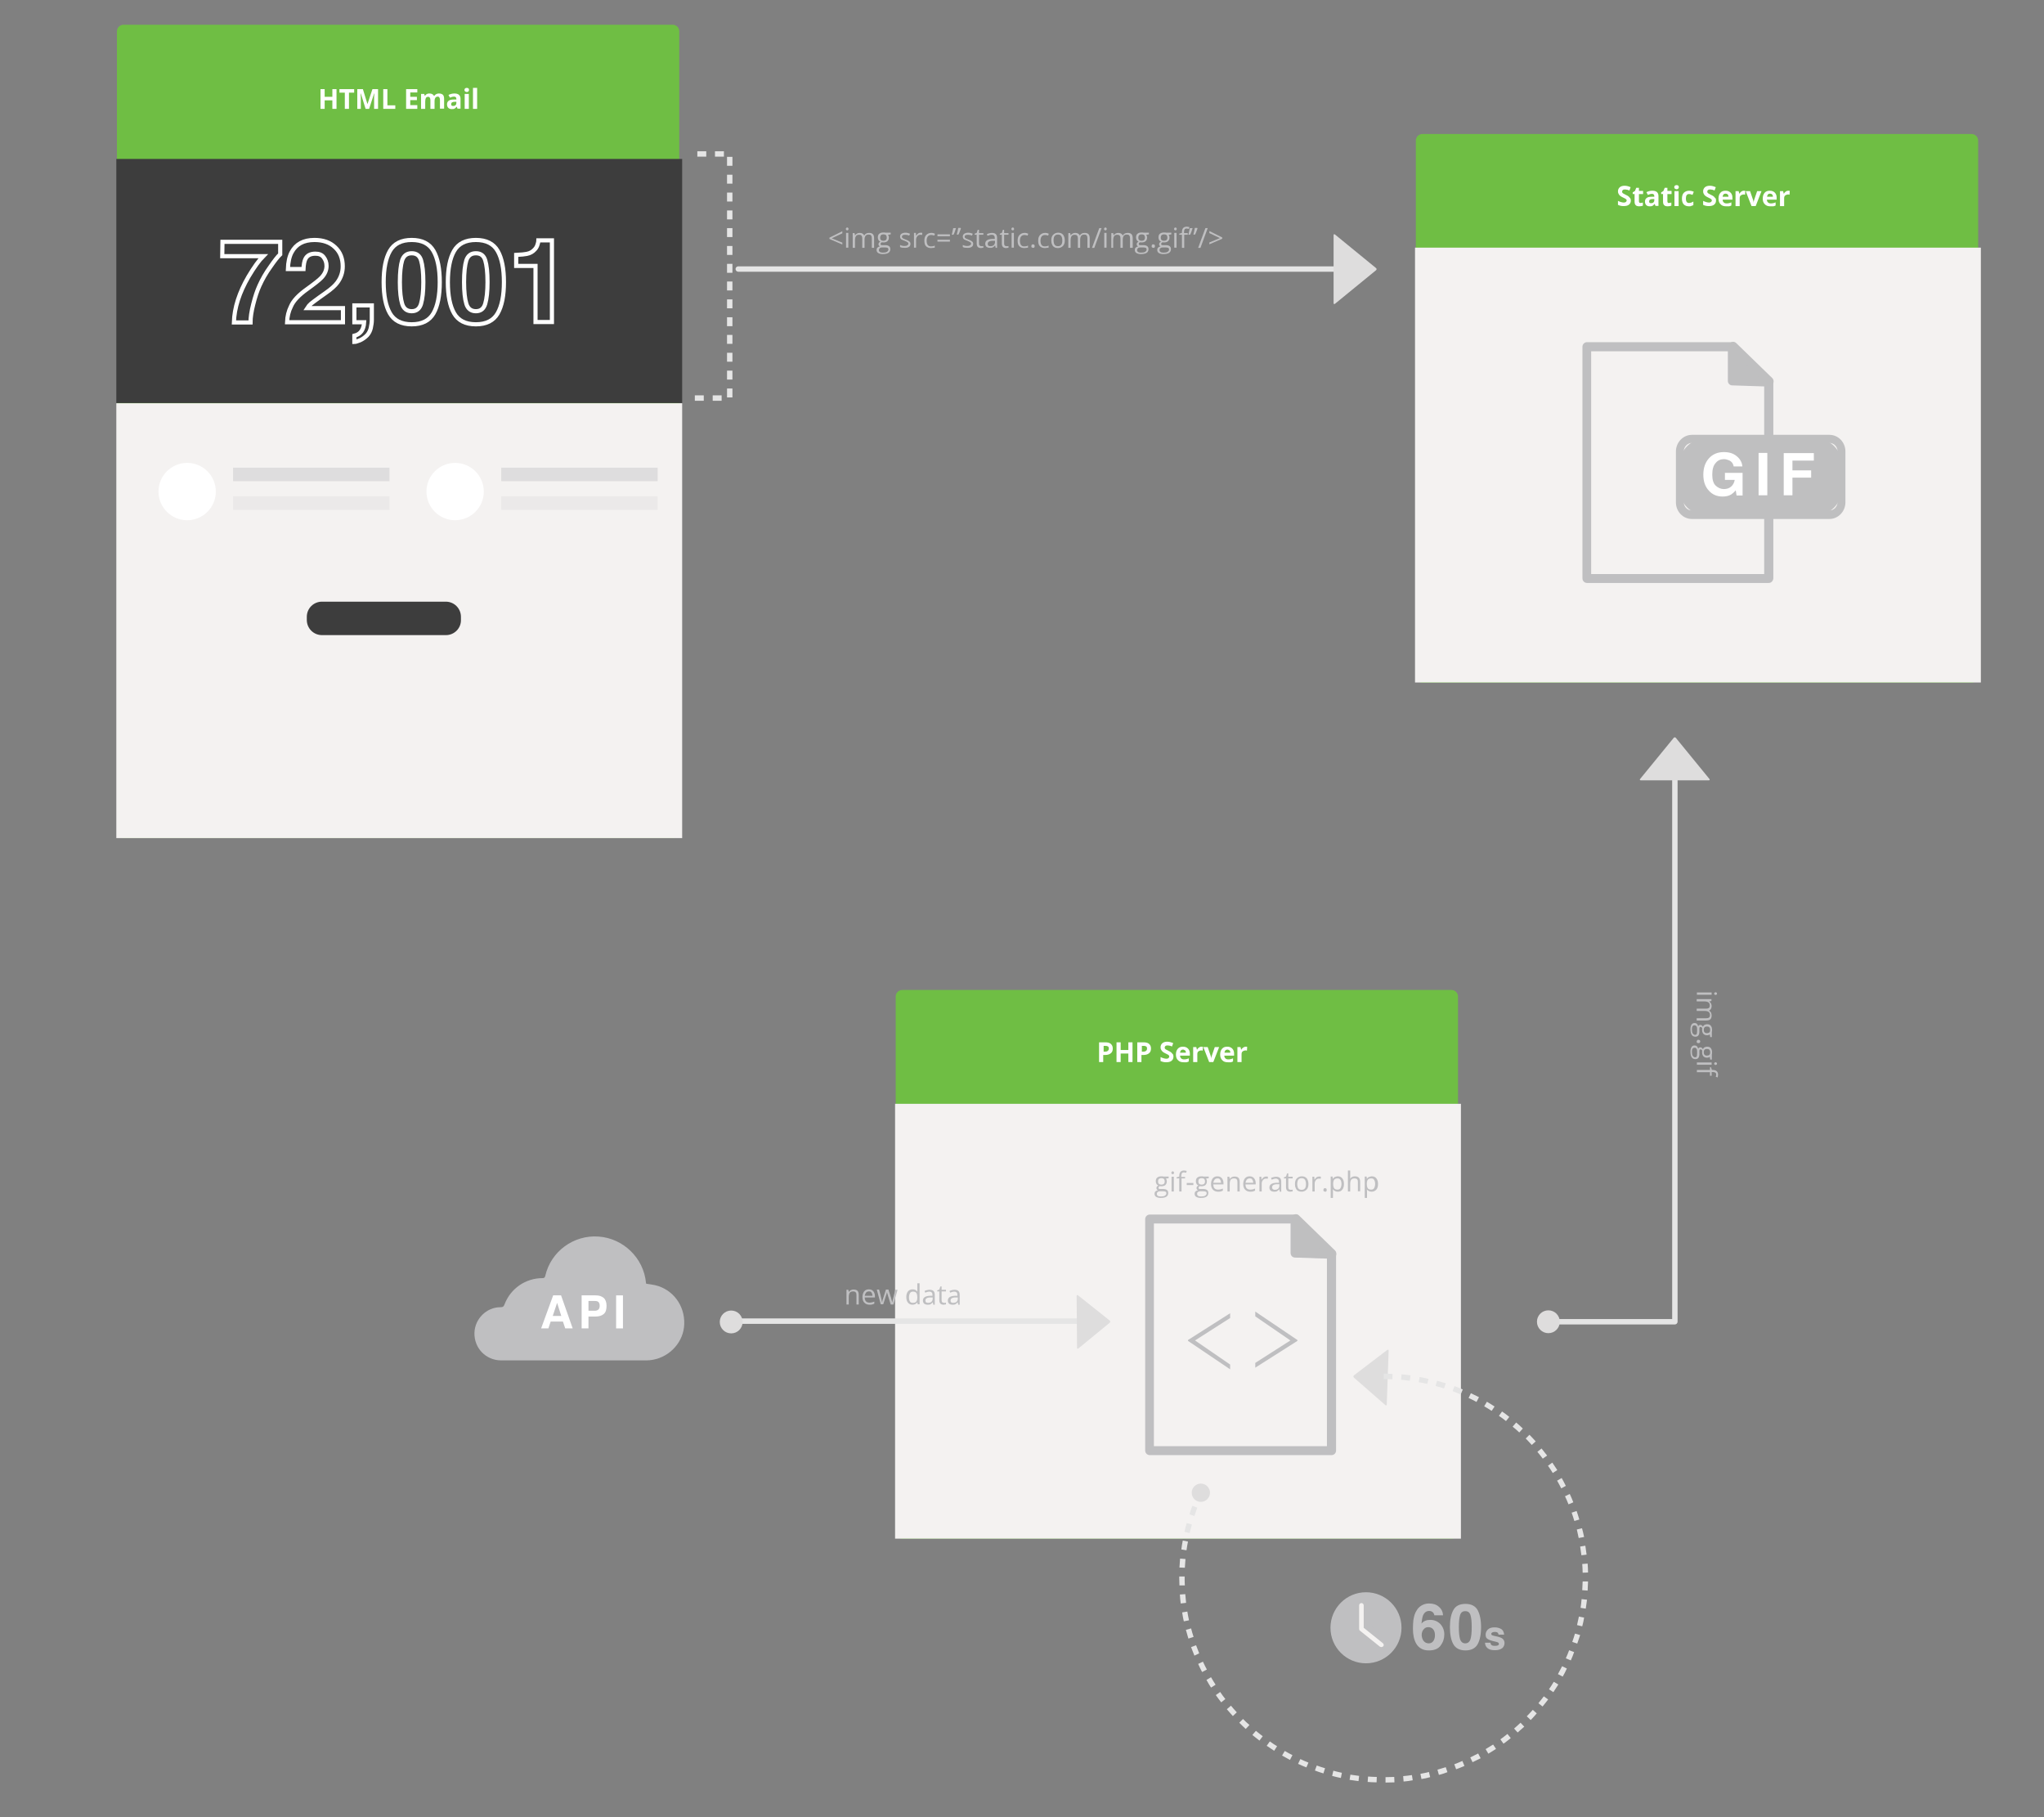 <?xml version="1.0" encoding="utf-8"?><svg version="1.1" id="Layer_1" xmlns="http://www.w3.org/2000/svg" xmlns:xlink="http://www.w3.org/1999/xlink" x="0px" y="0px" viewBox="0 0 984 874.6" style="enable-background:new 0 0 984 874.6;" xml:space="preserve"><rect x="0" y="0" width="984" height="874.6" fill="#808080" stroke="none"/><style type="text/css">.st0{fill:#6FBE44;}.st1{fill:#FFFFFF;}.st2{fill:#E2E2E2;}.st3{fill:#3D3D3D;}.st4{fill:#F4F2F1;}.st5{opacity:0.41;}.st6{fill:#BFBFC1;}.st7{opacity:0.17;}.st8{fill:none;stroke:#FFFFFF;stroke-width:2;}.st9{fill:#E5E5E5;}.st10{fill:#DEDDDD;}.st11{fill:#BFBFC0;}</style><g><path class="st0" d="M323.8,403.4H59.5c-1.8,0-3.2-1.4-3.2-3.2V15.1c0-1.8,1.4-3.2,3.2-3.2h264.3c1.8,0,3.2,1.4,3.2,3.2v385.1C327,402,325.6,403.4,323.8,403.4z"/></g><g><path class="st1" d="M162,52.4h-2v-4.1h-3.7v4.1h-2v-9.5h2v3.7h3.7v-3.7h2V52.4z"/><path class="st1" d="M168,52.4h-2v-7.8h-2.6v-1.7h7.1v1.7H168V52.4z"/><path class="st1" d="M176,52.4l-2.3-7.4h-0.1c0.1,1.5,0.1,2.5,0.1,3v4.4H172v-9.5h2.7l2.2,7.2h0l2.4-7.2h2.7v9.5h-1.9v-4.5c0-0.2,0-0.5,0-0.7c0-0.3,0-1,0.1-2.2h-0.1l-2.4,7.4H176z"/><path class="st1" d="M184.5,52.4v-9.5h2v7.8h3.8v1.7H184.5z"/><path class="st1" d="M200.9,52.4h-5.4v-9.5h5.4v1.6h-3.4v2.1h3.2v1.6h-3.2v2.4h3.4V52.4z"/><path class="st1" d="M209.2,52.4h-2v-4.2c0-0.5-0.1-0.9-0.3-1.2c-0.2-0.3-0.4-0.4-0.8-0.4c-0.5,0-0.9,0.2-1.1,0.6c-0.2,0.4-0.3,1-0.3,1.8v3.4h-2v-7.2h1.5l0.3,0.9h0.1c0.2-0.3,0.5-0.6,0.8-0.8s0.8-0.3,1.3-0.3c1.1,0,1.8,0.4,2.2,1.1h0.2c0.2-0.3,0.5-0.6,0.9-0.8c0.4-0.2,0.8-0.3,1.3-0.3c0.8,0,1.4,0.2,1.9,0.6c0.4,0.4,0.6,1.1,0.6,2v4.7h-2v-4.2c0-0.5-0.1-0.9-0.3-1.2c-0.2-0.3-0.4-0.4-0.8-0.4c-0.5,0-0.8,0.2-1.1,0.5c-0.2,0.3-0.4,0.9-0.4,1.6V52.4z"/><path class="st1" d="M220.3,52.4l-0.4-1h-0.1c-0.3,0.4-0.7,0.7-1,0.9c-0.4,0.2-0.8,0.2-1.4,0.2c-0.7,0-1.2-0.2-1.6-0.6c-0.4-0.4-0.6-1-0.6-1.7c0-0.8,0.3-1.3,0.8-1.7c0.5-0.4,1.3-0.6,2.4-0.6l1.3,0v-0.3c0-0.7-0.4-1.1-1.1-1.1c-0.6,0-1.3,0.2-2,0.5l-0.7-1.3c0.8-0.4,1.8-0.7,2.8-0.7c1,0,1.7,0.2,2.2,0.6c0.5,0.4,0.8,1.1,0.8,1.9v4.8H220.3z M219.7,49l-0.8,0c-0.6,0-1,0.1-1.3,0.3c-0.3,0.2-0.4,0.5-0.4,0.9c0,0.6,0.3,0.8,1,0.8c0.5,0,0.8-0.1,1.1-0.4c0.3-0.3,0.4-0.6,0.4-1V49z"/><path class="st1" d="M223.6,43.3c0-0.6,0.4-1,1.1-1s1.1,0.3,1.1,1c0,0.3-0.1,0.5-0.3,0.7c-0.2,0.2-0.4,0.3-0.8,0.3C224,44.2,223.6,43.9,223.6,43.3z M225.7,52.4h-2v-7.2h2V52.4z"/><path class="st1" d="M229.7,52.4h-2V42.3h2V52.4z"/></g><g><path class="st2" d="M139.4,132.8H95.4c-1.8,0-3.2-1.4-3.2-3.2V96.9c0-1.8,1.4-3.2,3.2-3.2h43.9c1.8,0,3.2,1.4,3.2,3.2v32.8C142.5,131.4,141.1,132.8,139.4,132.8z"/></g><g><rect x="56" y="76.5" class="st3" width="272.4" height="117.5"/></g><g><rect x="56" y="194.1" class="st4" width="272.4" height="209.3"/></g><g class="st5"><rect x="112.2" y="225.1" class="st6" width="75.3" height="6.5"/></g><g class="st7"><rect x="112.2" y="238.9" class="st6" width="75.3" height="6.5"/></g><g><circle class="st1" cx="90.1" cy="236.6" r="13.8"/></g><g class="st5"><rect x="241.3" y="225.1" class="st6" width="75.3" height="6.5"/></g><g class="st7"><rect x="241.3" y="238.9" class="st6" width="75.3" height="6.5"/></g><g><circle class="st1" cx="219.1" cy="236.6" r="13.8"/></g><g><path class="st3" d="M214.7,305.7H155c-4.1,0-7.3-3.3-7.3-7.3v-1.5c0-4.1,3.3-7.3,7.3-7.3h59.6c4.1,0,7.3,3.3,7.3,7.3v1.5C222,302.4,218.7,305.7,214.7,305.7z"/></g><g><path class="st8" d="M134.9,122.4c-1.2,1.1-2.8,3.2-4.8,6.1c-2.1,2.9-3.8,5.9-5.2,9c-1.1,2.4-2.1,5.4-3,9c-0.9,3.5-1.3,6.4-1.3,8.7h-8c0.2-7.1,2.6-14.4,7-22c2.8-4.7,5.2-8,7.1-9.9H107l0.1-6.9h27.8V122.4z"/><path class="st8" d="M140.1,147.4c1.1-2.6,3.7-5.4,7.8-8.3c3.6-2.6,5.9-4.4,6.9-5.5c1.6-1.7,2.4-3.6,2.4-5.6c0-1.7-0.5-3-1.4-4.2s-2.2-1.7-4-1.7c-2.4,0-4,0.9-4.8,2.6c-0.5,1-0.8,2.6-0.9,4.8h-7.5c0.1-3.3,0.7-6.1,1.8-8.1c2.1-3.9,5.7-5.9,11-5.9c4.2,0,7.5,1.2,9.9,3.5c2.5,2.3,3.7,5.4,3.7,9.2c0,2.9-0.9,5.5-2.6,7.8c-1.1,1.5-3,3.2-5.6,5l-3.1,2.2c-1.9,1.4-3.3,2.4-4,3c-0.7,0.6-1.3,1.3-1.8,2.1h17.2v6.8h-26.9C138.3,152.3,138.9,149.8,140.1,147.4z"/><path class="st8" d="M170.6,161.6c1.6-0.4,2.7-1.2,3.4-2.2c0.7-1,1.2-2.4,1.3-4.3h-4.7V147h8.4v7c0,1.2-0.2,2.5-0.5,3.9c-0.3,1.3-0.9,2.5-1.8,3.5c-1,1-2.1,1.8-3.4,2.4c-1.3,0.5-2.2,0.8-2.7,0.8V161.6z"/><path class="st8" d="M208.7,120.8c2,3.5,3,8.5,3,15c0,6.5-1,11.5-3,15c-2,3.5-5.5,5.3-10.5,5.3c-5,0-8.5-1.8-10.5-5.3c-2-3.5-3-8.5-3-15c0-6.5,1-11.5,3-15c2-3.5,5.5-5.3,10.5-5.3C203.2,115.5,206.7,117.3,208.7,120.8z M193.6,146.2c0.7,2.4,2.3,3.6,4.6,3.6c2.3,0,3.8-1.2,4.5-3.6c0.7-2.4,1.1-5.9,1.1-10.4c0-4.7-0.4-8.2-1.1-10.5c-0.7-2.3-2.2-3.4-4.5-3.4c-2.3,0-3.8,1.1-4.6,3.4c-0.7,2.3-1.1,5.8-1.1,10.5C192.5,140.4,192.9,143.9,193.6,146.2z"/><path class="st8" d="M239.6,120.8c2,3.5,3,8.5,3,15c0,6.5-1,11.5-3,15c-2,3.5-5.5,5.3-10.5,5.3c-5,0-8.5-1.8-10.5-5.3c-2-3.5-3-8.5-3-15c0-6.5,1-11.5,3-15c2-3.5,5.5-5.3,10.5-5.3C234.1,115.5,237.6,117.3,239.6,120.8z M224.5,146.2c0.7,2.4,2.3,3.6,4.6,3.6c2.3,0,3.8-1.2,4.5-3.6c0.7-2.4,1.1-5.9,1.1-10.4c0-4.7-0.4-8.2-1.1-10.5c-0.7-2.3-2.2-3.4-4.5-3.4c-2.3,0-3.8,1.1-4.6,3.4c-0.7,2.3-1.1,5.8-1.1,10.5C223.4,140.4,223.8,143.9,224.5,146.2z"/><path class="st8" d="M248.5,128v-5.3c2.4-0.1,4.1-0.3,5.1-0.5c1.6-0.3,2.8-1,3.8-2.1c0.7-0.7,1.2-1.6,1.5-2.8c0.2-0.7,0.3-1.2,0.3-1.6h6.5v39.3h-7.9V128H248.5z"/></g><g><path class="st9" d="M806.3,637.5h-60.9c-0.7,0-1.3-0.6-1.3-1.3c0-0.7,0.6-1.3,1.3-1.3H805V370.1c0-0.7,0.6-1.3,1.3-1.3s1.3,0.6,1.3,1.3v266.1C807.6,636.9,807,637.5,806.3,637.5z"/></g><g><path class="st9" d="M642,130.8H355.4c-0.7,0-1.3-0.6-1.3-1.3c0-0.7,0.6-1.3,1.3-1.3H642c0.7,0,1.3,0.6,1.3,1.3C643.3,130.2,642.8,130.8,642,130.8z"/></g><g><path class="st10" d="M642,113.2c0-0.5,0.3-0.6,0.7-0.3l19.7,16.1c0.4,0.3,0.4,0.8,0,1.1l-19.7,16.1c-0.4,0.3-0.7,0.2-0.7-0.3L642,113.2z"/></g><g><path class="st10" d="M789.9,375.6c-0.5,0-0.6-0.3-0.3-0.7l16.1-19.7c0.3-0.4,0.8-0.4,1.1,0l16.1,19.7c0.3,0.4,0.2,0.7-0.3,0.7L789.9,375.6z"/></g><g><circle class="st10" cx="745.4" cy="636.2" r="5.5"/></g><g></g><g><path class="st0" d="M949.1,328.6H684.8c-1.8,0-3.2-1.4-3.2-3.2V67.7c0-1.8,1.4-3.2,3.2-3.2h264.3c1.8,0,3.2,1.4,3.2,3.2v257.7C952.2,327.1,950.8,328.6,949.1,328.6z"/></g><g><path class="st1" d="M785.1,96.5c0,0.9-0.3,1.5-0.9,2c-0.6,0.5-1.5,0.7-2.6,0.7c-1,0-1.9-0.2-2.7-0.6v-1.9c0.6,0.3,1.2,0.5,1.6,0.6s0.8,0.2,1.2,0.2c0.4,0,0.8-0.1,1-0.3c0.2-0.2,0.4-0.4,0.4-0.7c0-0.2-0.1-0.4-0.2-0.5c-0.1-0.1-0.3-0.3-0.5-0.4c-0.2-0.1-0.6-0.3-1.2-0.6c-0.6-0.3-1-0.5-1.3-0.8c-0.3-0.2-0.5-0.5-0.7-0.9c-0.2-0.3-0.3-0.7-0.3-1.2c0-0.8,0.3-1.5,0.9-2c0.6-0.5,1.4-0.7,2.4-0.7c0.5,0,1,0.1,1.4,0.2c0.4,0.1,0.9,0.3,1.4,0.5l-0.6,1.6c-0.5-0.2-0.9-0.4-1.3-0.4c-0.3-0.1-0.7-0.1-1-0.1c-0.4,0-0.7,0.1-0.9,0.3c-0.2,0.2-0.3,0.4-0.3,0.7c0,0.2,0,0.3,0.1,0.5c0.1,0.1,0.2,0.3,0.4,0.4c0.2,0.1,0.6,0.3,1.3,0.7c0.9,0.4,1.5,0.8,1.8,1.3C784.9,95.4,785.1,95.9,785.1,96.5z"/><path class="st1" d="M789.7,97.7c0.3,0,0.8-0.1,1.2-0.2V99c-0.5,0.2-1.1,0.3-1.8,0.3c-0.8,0-1.4-0.2-1.7-0.6c-0.4-0.4-0.5-1-0.5-1.8v-3.5h-0.9v-0.8l1.1-0.7l0.6-1.5h1.3v1.5h2v1.5h-2v3.5c0,0.3,0.1,0.5,0.2,0.6S789.4,97.7,789.7,97.7z"/><path class="st1" d="M797,99.2l-0.4-1h-0.1c-0.3,0.4-0.7,0.7-1,0.9c-0.4,0.2-0.8,0.2-1.4,0.2c-0.7,0-1.2-0.2-1.6-0.6c-0.4-0.4-0.6-1-0.6-1.7c0-0.8,0.3-1.3,0.8-1.7c0.5-0.4,1.3-0.6,2.4-0.6l1.3,0v-0.3c0-0.7-0.4-1.1-1.1-1.1c-0.6,0-1.3,0.2-2,0.5l-0.7-1.3c0.8-0.4,1.8-0.7,2.8-0.7c1,0,1.7,0.2,2.2,0.6s0.8,1.1,0.8,1.9v4.8H797z M796.4,95.8l-0.8,0c-0.6,0-1,0.1-1.3,0.3c-0.3,0.2-0.4,0.5-0.4,0.9c0,0.6,0.3,0.8,1,0.8c0.5,0,0.8-0.1,1.1-0.4c0.3-0.3,0.4-0.6,0.4-1V95.8z"/><path class="st1" d="M803.4,97.7c0.3,0,0.8-0.1,1.2-0.2V99c-0.5,0.2-1.1,0.3-1.8,0.3c-0.8,0-1.4-0.2-1.7-0.6c-0.4-0.4-0.5-1-0.5-1.8v-3.5h-0.9v-0.8l1.1-0.7l0.6-1.5h1.3v1.5h2v1.5h-2v3.5c0,0.3,0.1,0.5,0.2,0.6C802.9,97.7,803.1,97.7,803.4,97.7z"/><path class="st1" d="M806,90.1c0-0.6,0.4-1,1.1-1c0.7,0,1.1,0.3,1.1,1c0,0.3-0.1,0.5-0.3,0.7c-0.2,0.2-0.4,0.3-0.8,0.3C806.4,91,806,90.7,806,90.1z M808.1,99.2h-2v-7.2h2V99.2z"/><path class="st1" d="M813.1,99.3c-2.2,0-3.4-1.2-3.4-3.7c0-1.2,0.3-2.2,0.9-2.8c0.6-0.6,1.5-1,2.6-1c0.8,0,1.6,0.2,2.2,0.5l-0.6,1.5c-0.3-0.1-0.6-0.2-0.9-0.3c-0.3-0.1-0.5-0.1-0.8-0.1c-1,0-1.5,0.7-1.5,2.2c0,1.4,0.5,2.1,1.5,2.1c0.4,0,0.7-0.1,1.1-0.2c0.3-0.1,0.6-0.3,1-0.5v1.7c-0.3,0.2-0.6,0.3-1,0.4C814,99.3,813.6,99.3,813.1,99.3z"/><path class="st1" d="M826.1,96.5c0,0.9-0.3,1.5-0.9,2c-0.6,0.5-1.5,0.7-2.6,0.7c-1,0-1.9-0.2-2.7-0.6v-1.9c0.6,0.3,1.2,0.5,1.6,0.6s0.8,0.2,1.2,0.2c0.4,0,0.8-0.1,1-0.3c0.2-0.2,0.4-0.4,0.4-0.7c0-0.2-0.1-0.4-0.2-0.5c-0.1-0.1-0.3-0.3-0.5-0.4c-0.2-0.1-0.6-0.3-1.2-0.6c-0.6-0.3-1-0.5-1.3-0.8c-0.3-0.2-0.5-0.5-0.7-0.9c-0.2-0.3-0.3-0.7-0.3-1.2c0-0.8,0.3-1.5,0.9-2c0.6-0.5,1.4-0.7,2.4-0.7c0.5,0,1,0.1,1.4,0.2c0.4,0.1,0.9,0.3,1.4,0.5l-0.6,1.6c-0.5-0.2-0.9-0.4-1.3-0.4c-0.3-0.1-0.7-0.1-1-0.1c-0.4,0-0.7,0.1-0.9,0.3c-0.2,0.2-0.3,0.4-0.3,0.7c0,0.2,0,0.3,0.1,0.5c0.1,0.1,0.2,0.3,0.4,0.4c0.2,0.1,0.6,0.3,1.3,0.7c0.9,0.4,1.5,0.8,1.8,1.3C826,95.4,826.1,95.9,826.1,96.5z"/><path class="st1" d="M831,99.3c-1.2,0-2.1-0.3-2.7-1c-0.7-0.6-1-1.6-1-2.7c0-1.2,0.3-2.1,0.9-2.8s1.4-1,2.5-1c1,0,1.8,0.3,2.4,0.9c0.6,0.6,0.9,1.4,0.9,2.4v1h-4.7c0,0.6,0.2,1,0.5,1.3c0.3,0.3,0.7,0.5,1.3,0.5c0.4,0,0.8,0,1.2-0.1c0.4-0.1,0.8-0.2,1.2-0.4v1.5c-0.3,0.2-0.7,0.3-1.1,0.4C832,99.3,831.5,99.3,831,99.3z M830.7,93.2c-0.4,0-0.7,0.1-1,0.4c-0.2,0.3-0.4,0.6-0.4,1.1h2.8c0-0.5-0.1-0.9-0.4-1.1C831.4,93.3,831.1,93.2,830.7,93.2z"/><path class="st1" d="M839.5,91.8c0.3,0,0.5,0,0.7,0.1l-0.1,1.8c-0.2,0-0.4-0.1-0.6-0.1c-0.6,0-1.1,0.2-1.5,0.5c-0.4,0.3-0.5,0.8-0.5,1.4v3.7h-2v-7.2h1.5l0.3,1.2h0.1c0.2-0.4,0.5-0.7,0.9-1C838.7,91.9,839.1,91.8,839.5,91.8z"/><path class="st1" d="M843.2,99.2l-2.8-7.2h2.1l1.4,4.1c0.2,0.5,0.3,1,0.3,1.5h0c0-0.4,0.1-0.9,0.3-1.5l1.4-4.1h2.1l-2.8,7.2H843.2z"/><path class="st1" d="M852.3,99.3c-1.2,0-2.1-0.3-2.7-1c-0.7-0.6-1-1.6-1-2.7c0-1.2,0.3-2.1,0.9-2.8s1.4-1,2.5-1c1,0,1.8,0.3,2.4,0.9c0.6,0.6,0.9,1.4,0.9,2.4v1h-4.7c0,0.6,0.2,1,0.5,1.3c0.3,0.3,0.7,0.5,1.3,0.5c0.4,0,0.8,0,1.2-0.1c0.4-0.1,0.8-0.2,1.2-0.4v1.5c-0.3,0.2-0.7,0.3-1.1,0.4C853.4,99.3,852.9,99.3,852.3,99.3z M852.1,93.2c-0.4,0-0.7,0.1-1,0.4c-0.2,0.3-0.4,0.6-0.4,1.1h2.8c0-0.5-0.1-0.9-0.4-1.1C852.8,93.3,852.5,93.2,852.1,93.2z"/><path class="st1" d="M860.9,91.8c0.3,0,0.5,0,0.7,0.1l-0.1,1.8c-0.2,0-0.4-0.1-0.6-0.1c-0.6,0-1.1,0.2-1.5,0.5c-0.4,0.3-0.5,0.8-0.5,1.4v3.7h-2v-7.2h1.5l0.3,1.2h0.1c0.2-0.4,0.5-0.7,0.9-1C860.1,91.9,860.5,91.8,860.9,91.8z"/></g><g><rect x="681.2" y="119.2" class="st4" width="272.4" height="209.3"/></g><g><path class="st6" d="M405.5,117.7l-6.2-2.7v-0.6l6.2-3.1v1l-5.1,2.4l5.1,2.1V117.7z"/><path class="st6" d="M407.2,110.2c0-0.2,0.1-0.4,0.2-0.5c0.1-0.1,0.3-0.2,0.5-0.2c0.2,0,0.3,0.1,0.4,0.2c0.1,0.1,0.2,0.3,0.2,0.5s-0.1,0.4-0.2,0.5c-0.1,0.1-0.3,0.2-0.4,0.2c-0.2,0-0.3-0.1-0.5-0.2C407.3,110.6,407.2,110.5,407.2,110.2z M408.4,119.2h-1.1v-7.1h1.1V119.2z"/><path class="st6" d="M419.7,119.2v-4.6c0-0.6-0.1-1-0.4-1.3c-0.2-0.3-0.6-0.4-1.1-0.4c-0.7,0-1.2,0.2-1.5,0.6c-0.3,0.4-0.5,1-0.5,1.8v4h-1.1v-4.6c0-0.6-0.1-1-0.4-1.3c-0.2-0.3-0.6-0.4-1.1-0.4c-0.7,0-1.2,0.2-1.5,0.6c-0.3,0.4-0.5,1.1-0.5,2v3.7h-1.1v-7.1h0.9l0.2,1h0.1c0.2-0.3,0.5-0.6,0.9-0.8c0.4-0.2,0.8-0.3,1.2-0.3c1.1,0,1.8,0.4,2.2,1.2h0.1c0.2-0.4,0.5-0.7,0.9-0.9s0.9-0.3,1.4-0.3c0.8,0,1.4,0.2,1.8,0.6c0.4,0.4,0.6,1.1,0.6,2v4.6H419.7z"/><path class="st6" d="M428.8,112.1v0.7l-1.3,0.2c0.1,0.2,0.2,0.3,0.3,0.6c0.1,0.2,0.1,0.5,0.1,0.8c0,0.7-0.2,1.2-0.7,1.7c-0.5,0.4-1.1,0.6-2,0.6c-0.2,0-0.4,0-0.6-0.1c-0.5,0.2-0.7,0.5-0.7,0.9c0,0.2,0.1,0.3,0.2,0.4c0.2,0.1,0.4,0.1,0.8,0.1h1.3c0.8,0,1.4,0.2,1.8,0.5c0.4,0.3,0.6,0.8,0.6,1.4c0,0.8-0.3,1.4-0.9,1.8c-0.6,0.4-1.5,0.6-2.8,0.6c-0.9,0-1.6-0.2-2.1-0.5c-0.5-0.3-0.8-0.8-0.8-1.5c0-0.4,0.1-0.8,0.4-1.1c0.3-0.3,0.7-0.5,1.2-0.6c-0.2-0.1-0.3-0.2-0.5-0.4c-0.1-0.2-0.2-0.4-0.2-0.6c0-0.3,0.1-0.5,0.2-0.7c0.1-0.2,0.4-0.4,0.7-0.6c-0.4-0.2-0.7-0.4-0.9-0.8c-0.2-0.4-0.3-0.8-0.3-1.2c0-0.8,0.2-1.4,0.7-1.8c0.5-0.4,1.1-0.6,2-0.6c0.4,0,0.7,0,1,0.1H428.8z M423.1,120.4c0,0.4,0.2,0.7,0.5,0.9c0.3,0.2,0.8,0.3,1.4,0.3c0.9,0,1.6-0.1,2-0.4c0.4-0.3,0.7-0.6,0.7-1.1c0-0.4-0.1-0.6-0.4-0.8c-0.2-0.1-0.7-0.2-1.3-0.2h-1.3c-0.5,0-0.9,0.1-1.1,0.3C423.3,119.6,423.1,120,423.1,120.4z M423.7,114.4c0,0.5,0.1,0.9,0.4,1.1c0.3,0.3,0.7,0.4,1.2,0.4c1,0,1.6-0.5,1.6-1.5c0-1.1-0.5-1.6-1.6-1.6c-0.5,0-0.9,0.1-1.2,0.4C423.9,113.5,423.7,113.9,423.7,114.4z"/><path class="st6" d="M438.3,117.3c0,0.7-0.2,1.2-0.7,1.5c-0.5,0.4-1.2,0.5-2.1,0.5c-0.9,0-1.7-0.1-2.2-0.4v-1c0.3,0.2,0.7,0.3,1.1,0.4c0.4,0.1,0.8,0.1,1.1,0.1c0.6,0,1-0.1,1.3-0.3c0.3-0.2,0.5-0.5,0.5-0.8c0-0.3-0.1-0.5-0.4-0.7c-0.2-0.2-0.7-0.4-1.4-0.7c-0.7-0.2-1.1-0.5-1.4-0.6s-0.5-0.4-0.6-0.6s-0.2-0.5-0.2-0.8c0-0.6,0.2-1,0.7-1.4c0.5-0.3,1.1-0.5,1.9-0.5c0.8,0,1.5,0.2,2.2,0.5l-0.4,0.9c-0.7-0.3-1.4-0.4-1.9-0.4c-0.5,0-0.9,0.1-1.2,0.2c-0.3,0.2-0.4,0.4-0.4,0.7c0,0.2,0,0.4,0.1,0.5c0.1,0.1,0.3,0.3,0.5,0.4c0.2,0.1,0.6,0.3,1.2,0.5c0.8,0.3,1.4,0.6,1.7,0.9C438.1,116.4,438.3,116.8,438.3,117.3z"/><path class="st6" d="M443.2,112c0.3,0,0.6,0,0.8,0.1l-0.1,1c-0.3-0.1-0.6-0.1-0.8-0.1c-0.6,0-1.1,0.2-1.5,0.7c-0.4,0.5-0.6,1-0.6,1.7v3.8H440v-7.1h0.9l0.1,1.3h0.1c0.3-0.5,0.6-0.8,1-1.1C442.4,112.1,442.8,112,443.2,112z"/><path class="st6" d="M448.2,119.4c-1,0-1.8-0.3-2.4-0.9c-0.6-0.6-0.8-1.5-0.8-2.7c0-1.2,0.3-2.1,0.9-2.7c0.6-0.6,1.4-1,2.4-1c0.3,0,0.7,0,1,0.1c0.3,0.1,0.6,0.2,0.8,0.3l-0.3,0.9c-0.2-0.1-0.5-0.2-0.8-0.2c-0.3-0.1-0.5-0.1-0.7-0.1c-1.4,0-2.2,0.9-2.2,2.8c0,0.9,0.2,1.5,0.5,2c0.4,0.5,0.9,0.7,1.6,0.7c0.6,0,1.2-0.1,1.8-0.4v1C449.6,119.2,449,119.4,448.2,119.4z"/><path class="st6" d="M451.3,113.7v-0.9h6v0.9H451.3z M451.3,116.3v-0.9h6v0.9H451.3z"/><path class="st6" d="M460.1,109.8l0.1,0.1c-0.1,0.4-0.3,0.9-0.5,1.5c-0.2,0.6-0.4,1.1-0.7,1.6h-0.8c0.3-1.2,0.5-2.3,0.7-3.2H460.1z M462.5,109.8l0.1,0.1c-0.1,0.4-0.3,0.9-0.5,1.4c-0.2,0.6-0.4,1.1-0.7,1.6h-0.8c0.1-0.4,0.2-1,0.4-1.6c0.1-0.7,0.2-1.2,0.3-1.6H462.5z"/><path class="st6" d="M468.5,117.3c0,0.7-0.2,1.2-0.7,1.5c-0.5,0.4-1.2,0.5-2.1,0.5c-0.9,0-1.7-0.1-2.2-0.4v-1c0.3,0.2,0.7,0.3,1.1,0.4c0.4,0.1,0.8,0.1,1.1,0.1c0.6,0,1-0.1,1.3-0.3c0.3-0.2,0.5-0.5,0.5-0.8c0-0.3-0.1-0.5-0.4-0.7c-0.2-0.2-0.7-0.4-1.4-0.7c-0.7-0.2-1.1-0.5-1.4-0.6s-0.5-0.4-0.6-0.6s-0.2-0.5-0.2-0.8c0-0.6,0.2-1,0.7-1.4c0.5-0.3,1.1-0.5,1.9-0.5c0.8,0,1.5,0.2,2.2,0.5l-0.4,0.9c-0.7-0.3-1.4-0.4-1.9-0.4c-0.5,0-0.9,0.1-1.2,0.2c-0.3,0.2-0.4,0.4-0.4,0.7c0,0.2,0,0.4,0.1,0.5c0.1,0.1,0.3,0.3,0.5,0.4c0.2,0.1,0.6,0.3,1.2,0.5c0.8,0.3,1.4,0.6,1.7,0.9C468.3,116.4,468.5,116.8,468.5,117.3z"/><path class="st6" d="M472.5,118.5c0.2,0,0.4,0,0.5,0s0.3-0.1,0.4-0.1v0.8c-0.1,0.1-0.3,0.1-0.5,0.1c-0.2,0-0.4,0.1-0.6,0.1c-1.4,0-2.1-0.7-2.1-2.2V113h-1v-0.5l1-0.4l0.5-1.5h0.6v1.6h2.1v0.8h-2.1v4.2c0,0.4,0.1,0.8,0.3,1C471.9,118.4,472.2,118.5,472.5,118.5z"/><path class="st6" d="M479.3,119.2l-0.2-1H479c-0.4,0.4-0.7,0.7-1.1,0.9c-0.4,0.2-0.8,0.2-1.3,0.2c-0.7,0-1.3-0.2-1.7-0.5c-0.4-0.4-0.6-0.9-0.6-1.5c0-1.4,1.1-2.2,3.4-2.3l1.2,0v-0.4c0-0.6-0.1-1-0.4-1.2c-0.2-0.3-0.6-0.4-1.1-0.4c-0.6,0-1.3,0.2-2,0.5l-0.3-0.8c0.3-0.2,0.7-0.3,1.1-0.4c0.4-0.1,0.8-0.2,1.3-0.2c0.8,0,1.5,0.2,1.9,0.6c0.4,0.4,0.6,1,0.6,1.8v4.8H479.3z M476.8,118.5c0.7,0,1.2-0.2,1.6-0.5c0.4-0.4,0.6-0.9,0.6-1.5v-0.6l-1.1,0c-0.9,0-1.5,0.2-1.8,0.4c-0.4,0.2-0.6,0.6-0.6,1.1c0,0.4,0.1,0.7,0.4,0.9C476.1,118.4,476.4,118.5,476.8,118.5z"/><path class="st6" d="M484.6,118.5c0.2,0,0.4,0,0.5,0c0.2,0,0.3-0.1,0.4-0.1v0.8c-0.1,0.1-0.3,0.1-0.5,0.1c-0.2,0-0.4,0.1-0.6,0.1c-1.4,0-2.1-0.7-2.1-2.2V113h-1v-0.5l1-0.4l0.5-1.5h0.6v1.6h2.1v0.8h-2.1v4.2c0,0.4,0.1,0.8,0.3,1C483.9,118.4,484.2,118.5,484.6,118.5z"/><path class="st6" d="M486.9,110.2c0-0.2,0.1-0.4,0.2-0.5c0.1-0.1,0.3-0.2,0.5-0.2c0.2,0,0.3,0.1,0.4,0.2c0.1,0.1,0.2,0.3,0.2,0.5s-0.1,0.4-0.2,0.5c-0.1,0.1-0.3,0.2-0.4,0.2c-0.2,0-0.3-0.1-0.5-0.2C486.9,110.6,486.9,110.5,486.9,110.2z M488,119.2H487v-7.1h1.1V119.2z"/><path class="st6" d="M493.1,119.4c-1,0-1.8-0.3-2.4-0.9c-0.6-0.6-0.8-1.5-0.8-2.7c0-1.2,0.3-2.1,0.9-2.7c0.6-0.6,1.4-1,2.4-1c0.3,0,0.7,0,1,0.1c0.3,0.1,0.6,0.2,0.8,0.3l-0.3,0.9c-0.2-0.1-0.5-0.2-0.8-0.2c-0.3-0.1-0.5-0.1-0.7-0.1c-1.4,0-2.2,0.9-2.2,2.8c0,0.9,0.2,1.5,0.5,2c0.4,0.5,0.9,0.7,1.6,0.7c0.6,0,1.2-0.1,1.8-0.4v1C494.5,119.2,493.9,119.4,493.1,119.4z"/><path class="st6" d="M496.5,118.5c0-0.3,0.1-0.5,0.2-0.7c0.1-0.1,0.3-0.2,0.6-0.2c0.2,0,0.4,0.1,0.6,0.2c0.1,0.1,0.2,0.4,0.2,0.7c0,0.3-0.1,0.5-0.2,0.6c-0.1,0.2-0.3,0.2-0.6,0.2c-0.2,0-0.4-0.1-0.5-0.2C496.5,119.1,496.5,118.9,496.5,118.5z"/><path class="st6" d="M503,119.4c-1,0-1.8-0.3-2.4-0.9c-0.6-0.6-0.8-1.5-0.8-2.7c0-1.2,0.3-2.1,0.9-2.7c0.6-0.6,1.4-1,2.4-1c0.3,0,0.7,0,1,0.1c0.3,0.1,0.6,0.2,0.8,0.3l-0.3,0.9c-0.2-0.1-0.5-0.2-0.8-0.2c-0.3-0.1-0.5-0.1-0.7-0.1c-1.4,0-2.2,0.9-2.2,2.8c0,0.9,0.2,1.5,0.5,2c0.4,0.5,0.9,0.7,1.6,0.7c0.6,0,1.2-0.1,1.8-0.4v1C504.3,119.2,503.7,119.4,503,119.4z"/><path class="st6" d="M512.6,115.7c0,1.2-0.3,2.1-0.9,2.7c-0.6,0.6-1.4,1-2.4,1c-0.6,0-1.2-0.1-1.7-0.4c-0.5-0.3-0.9-0.7-1.1-1.3c-0.3-0.6-0.4-1.2-0.4-2c0-1.2,0.3-2.1,0.9-2.7c0.6-0.6,1.4-1,2.4-1c1,0,1.8,0.3,2.4,1C512.3,113.7,512.6,114.6,512.6,115.7z M507.2,115.7c0,0.9,0.2,1.6,0.5,2.1c0.4,0.5,0.9,0.7,1.6,0.7c0.7,0,1.2-0.2,1.6-0.7c0.4-0.5,0.5-1.2,0.5-2.1c0-0.9-0.2-1.6-0.5-2.1c-0.4-0.5-0.9-0.7-1.6-0.7c-0.7,0-1.2,0.2-1.6,0.7C507.3,114.1,507.2,114.8,507.2,115.7z"/><path class="st6" d="M523.5,119.2v-4.6c0-0.6-0.1-1-0.4-1.3c-0.2-0.3-0.6-0.4-1.1-0.4c-0.7,0-1.2,0.2-1.5,0.6c-0.3,0.4-0.5,1-0.5,1.8v4h-1.1v-4.6c0-0.6-0.1-1-0.4-1.3c-0.2-0.3-0.6-0.4-1.1-0.4c-0.7,0-1.2,0.2-1.5,0.6c-0.3,0.4-0.5,1.1-0.5,2v3.7h-1.1v-7.1h0.9l0.2,1h0.1c0.2-0.3,0.5-0.6,0.9-0.8c0.4-0.2,0.8-0.3,1.2-0.3c1.1,0,1.8,0.4,2.2,1.2h0.1c0.2-0.4,0.5-0.7,0.9-0.9s0.9-0.3,1.4-0.3c0.8,0,1.4,0.2,1.8,0.6c0.4,0.4,0.6,1.1,0.6,2v4.6H523.5z"/><path class="st6" d="M530.3,109.8l-3.5,9.5h-1.1l3.5-9.5H530.3z"/><path class="st6" d="M531.5,110.2c0-0.2,0.1-0.4,0.2-0.5c0.1-0.1,0.3-0.2,0.5-0.2c0.2,0,0.3,0.1,0.4,0.2c0.1,0.1,0.2,0.3,0.2,0.5s-0.1,0.4-0.2,0.5c-0.1,0.1-0.3,0.2-0.4,0.2c-0.2,0-0.3-0.1-0.5-0.2C531.6,110.6,531.5,110.5,531.5,110.2z M532.7,119.2h-1.1v-7.1h1.1V119.2z"/><path class="st6" d="M544,119.2v-4.6c0-0.6-0.1-1-0.4-1.3c-0.2-0.3-0.6-0.4-1.1-0.4c-0.7,0-1.2,0.2-1.5,0.6c-0.3,0.4-0.5,1-0.5,1.8v4h-1.1v-4.6c0-0.6-0.1-1-0.4-1.3c-0.2-0.3-0.6-0.4-1.1-0.4c-0.7,0-1.2,0.2-1.5,0.6c-0.3,0.4-0.5,1.1-0.5,2v3.7H535v-7.1h0.9l0.2,1h0.1c0.2-0.3,0.5-0.6,0.9-0.8c0.4-0.2,0.8-0.3,1.2-0.3c1.1,0,1.8,0.4,2.2,1.2h0.1c0.2-0.4,0.5-0.7,0.9-0.9s0.9-0.3,1.4-0.3c0.8,0,1.4,0.2,1.8,0.6c0.4,0.4,0.6,1.1,0.6,2v4.6H544z"/><path class="st6" d="M553.1,112.1v0.7l-1.3,0.2c0.1,0.2,0.2,0.3,0.3,0.6s0.1,0.5,0.1,0.8c0,0.7-0.2,1.2-0.7,1.7c-0.5,0.4-1.1,0.6-2,0.6c-0.2,0-0.4,0-0.6-0.1c-0.5,0.2-0.7,0.5-0.7,0.9c0,0.2,0.1,0.3,0.2,0.4c0.2,0.1,0.4,0.1,0.8,0.1h1.3c0.8,0,1.4,0.2,1.8,0.5c0.4,0.3,0.6,0.8,0.6,1.4c0,0.8-0.3,1.4-0.9,1.8c-0.6,0.4-1.5,0.6-2.8,0.6c-0.9,0-1.6-0.2-2.1-0.5c-0.5-0.3-0.8-0.8-0.8-1.5c0-0.4,0.1-0.8,0.4-1.1c0.3-0.3,0.7-0.5,1.2-0.6c-0.2-0.1-0.3-0.2-0.5-0.4c-0.1-0.2-0.2-0.4-0.2-0.6c0-0.3,0.1-0.5,0.2-0.7c0.1-0.2,0.4-0.4,0.7-0.6c-0.4-0.2-0.7-0.4-0.9-0.8c-0.2-0.4-0.3-0.8-0.3-1.2c0-0.8,0.2-1.4,0.7-1.8c0.5-0.4,1.1-0.6,2-0.6c0.4,0,0.7,0,1,0.1H553.1z M547.4,120.4c0,0.4,0.2,0.7,0.5,0.9c0.3,0.2,0.8,0.3,1.4,0.3c0.9,0,1.6-0.1,2-0.4c0.4-0.3,0.7-0.6,0.7-1.1c0-0.4-0.1-0.6-0.4-0.8c-0.2-0.1-0.7-0.2-1.3-0.2H549c-0.5,0-0.9,0.1-1.1,0.3C547.6,119.6,547.4,120,547.4,120.4z M548,114.4c0,0.5,0.1,0.9,0.4,1.1c0.3,0.3,0.7,0.4,1.2,0.4c1,0,1.6-0.5,1.6-1.5c0-1.1-0.5-1.6-1.6-1.6c-0.5,0-0.9,0.1-1.2,0.4C548.1,113.5,548,113.9,548,114.4z"/><path class="st6" d="M554.4,118.5c0-0.3,0.1-0.5,0.2-0.7c0.1-0.1,0.3-0.2,0.6-0.2c0.2,0,0.4,0.1,0.6,0.2c0.1,0.1,0.2,0.4,0.2,0.7c0,0.3-0.1,0.5-0.2,0.6c-0.1,0.2-0.3,0.2-0.6,0.2c-0.2,0-0.4-0.1-0.5-0.2C554.5,119.1,554.4,118.9,554.4,118.5z"/><path class="st6" d="M563.9,112.1v0.7l-1.3,0.2c0.1,0.2,0.2,0.3,0.3,0.6s0.1,0.5,0.1,0.8c0,0.7-0.2,1.2-0.7,1.7c-0.5,0.4-1.1,0.6-2,0.6c-0.2,0-0.4,0-0.6-0.1c-0.5,0.2-0.7,0.5-0.7,0.9c0,0.2,0.1,0.3,0.2,0.4c0.2,0.1,0.4,0.1,0.8,0.1h1.3c0.8,0,1.4,0.2,1.8,0.5c0.4,0.3,0.6,0.8,0.6,1.4c0,0.8-0.3,1.4-0.9,1.8c-0.6,0.4-1.5,0.6-2.8,0.6c-0.9,0-1.6-0.2-2.1-0.5c-0.5-0.3-0.8-0.8-0.8-1.5c0-0.4,0.1-0.8,0.4-1.1c0.3-0.3,0.7-0.5,1.2-0.6c-0.2-0.1-0.3-0.2-0.5-0.4c-0.1-0.2-0.2-0.4-0.2-0.6c0-0.3,0.1-0.5,0.2-0.7c0.1-0.2,0.4-0.4,0.7-0.6c-0.4-0.2-0.7-0.4-0.9-0.8c-0.2-0.4-0.3-0.8-0.3-1.2c0-0.8,0.2-1.4,0.7-1.8c0.5-0.4,1.1-0.6,2-0.6c0.4,0,0.7,0,1,0.1H563.9z M558.2,120.4c0,0.4,0.2,0.7,0.5,0.9c0.3,0.2,0.8,0.3,1.4,0.3c0.9,0,1.6-0.1,2-0.4c0.4-0.3,0.7-0.6,0.7-1.1c0-0.4-0.1-0.6-0.4-0.8c-0.2-0.1-0.7-0.2-1.3-0.2h-1.3c-0.5,0-0.9,0.1-1.1,0.3C558.3,119.6,558.2,120,558.2,120.4z M558.8,114.4c0,0.5,0.1,0.9,0.4,1.1c0.3,0.3,0.7,0.4,1.2,0.4c1,0,1.6-0.5,1.6-1.5c0-1.1-0.5-1.6-1.6-1.6c-0.5,0-0.9,0.1-1.2,0.4C558.9,113.5,558.8,113.9,558.8,114.4z"/><path class="st6" d="M565.2,110.2c0-0.2,0.1-0.4,0.2-0.5c0.1-0.1,0.3-0.2,0.5-0.2c0.2,0,0.3,0.1,0.4,0.2c0.1,0.1,0.2,0.3,0.2,0.5s-0.1,0.4-0.2,0.5c-0.1,0.1-0.3,0.2-0.4,0.2c-0.2,0-0.3-0.1-0.5-0.2C565.3,110.6,565.2,110.5,565.2,110.2z M566.4,119.2h-1.1v-7.1h1.1V119.2z"/><path class="st6" d="M571.9,113h-1.8v6.3H569V113h-1.3v-0.5l1.3-0.4v-0.4c0-1.7,0.8-2.6,2.3-2.6c0.4,0,0.8,0.1,1.3,0.2l-0.3,0.9c-0.4-0.1-0.8-0.2-1.1-0.2c-0.4,0-0.7,0.1-0.9,0.4c-0.2,0.3-0.3,0.7-0.3,1.3v0.5h1.8V113z"/><path class="st6" d="M574,109.8l0.1,0.1c-0.1,0.4-0.3,0.9-0.5,1.5c-0.2,0.6-0.4,1.1-0.7,1.6h-0.8c0.3-1.2,0.5-2.3,0.7-3.2H574z M576.4,109.8l0.1,0.1c-0.1,0.4-0.3,0.9-0.5,1.4c-0.2,0.6-0.4,1.1-0.7,1.6h-0.8c0.1-0.4,0.2-1,0.4-1.6c0.1-0.7,0.2-1.2,0.3-1.6H576.4z"/><path class="st6" d="M581.4,109.8l-3.5,9.5h-1.1l3.5-9.5H581.4z"/><path class="st6" d="M582.2,116.7l5.1-2.1l-5.1-2.4v-1l6.2,3.1v0.6l-6.2,2.7V116.7z"/></g><g><path class="st6" d="M816.9,478.8v-1.1h7.1v1.1H816.9z M825.9,477.6c0.2,0,0.4,0.1,0.5,0.2c0.1,0.1,0.2,0.3,0.2,0.5c0,0.2-0.1,0.3-0.2,0.4c-0.1,0.1-0.3,0.2-0.5,0.2c-0.2,0-0.4-0.1-0.5-0.2c-0.1-0.1-0.2-0.3-0.2-0.4c0-0.2,0.1-0.3,0.2-0.5C825.5,477.7,825.7,477.6,825.9,477.6z"/><path class="st6" d="M816.9,490.1h4.6c0.6,0,1-0.1,1.3-0.4c0.3-0.2,0.4-0.6,0.4-1.1c0-0.7-0.2-1.2-0.6-1.5c-0.4-0.3-1-0.5-1.8-0.5h-4v-1.1h4.6c0.6,0,1-0.1,1.3-0.4c0.3-0.2,0.4-0.6,0.4-1.1c0-0.7-0.2-1.2-0.6-1.5c-0.4-0.3-1.1-0.5-2-0.5h-3.7v-1.1h7.1v0.9l-1,0.2v0.1c0.3,0.2,0.6,0.5,0.8,0.9c0.2,0.4,0.3,0.8,0.3,1.2c0,1.1-0.4,1.8-1.2,2.2v0.1c0.4,0.2,0.7,0.5,0.9,0.9c0.2,0.4,0.3,0.9,0.3,1.4c0,0.8-0.2,1.4-0.6,1.8c-0.4,0.4-1.1,0.6-2,0.6h-4.6V490.1z"/><path class="st6" d="M824,499.2h-0.7l-0.2-1.3c-0.2,0.1-0.3,0.2-0.6,0.3c-0.2,0.1-0.5,0.1-0.8,0.1c-0.7,0-1.2-0.2-1.7-0.7c-0.4-0.5-0.6-1.1-0.6-2c0-0.2,0-0.4,0.1-0.6c-0.2-0.5-0.5-0.7-0.9-0.7c-0.2,0-0.3,0.1-0.4,0.2c-0.1,0.2-0.1,0.4-0.1,0.8v1.3c0,0.8-0.2,1.4-0.5,1.8c-0.3,0.4-0.8,0.6-1.4,0.6c-0.8,0-1.4-0.3-1.8-0.9c-0.4-0.6-0.6-1.5-0.6-2.8c0-0.9,0.2-1.6,0.5-2.1s0.8-0.8,1.5-0.8c0.4,0,0.8,0.1,1.1,0.4c0.3,0.3,0.5,0.7,0.6,1.2c0.1-0.2,0.2-0.3,0.4-0.5c0.2-0.1,0.4-0.2,0.6-0.2c0.3,0,0.5,0.1,0.7,0.2c0.2,0.1,0.4,0.4,0.6,0.7c0.2-0.4,0.4-0.7,0.8-0.9c0.4-0.2,0.8-0.3,1.2-0.3c0.8,0,1.4,0.2,1.8,0.7c0.4,0.5,0.6,1.1,0.6,2c0,0.4,0,0.7-0.1,1V499.2z M815.7,493.5c-0.4,0-0.7,0.2-0.9,0.5c-0.2,0.3-0.3,0.8-0.3,1.4c0,0.9,0.1,1.6,0.4,2c0.3,0.4,0.6,0.7,1.1,0.7c0.4,0,0.7-0.1,0.8-0.4c0.1-0.2,0.2-0.7,0.2-1.3v-1.3c0-0.5-0.1-0.9-0.3-1.1C816.5,493.7,816.2,493.5,815.7,493.5z M821.7,494.1c-0.5,0-0.9,0.1-1.1,0.4c-0.3,0.3-0.4,0.7-0.4,1.2c0,1,0.5,1.6,1.5,1.6c1.1,0,1.6-0.5,1.6-1.6c0-0.5-0.1-0.9-0.4-1.2C822.7,494.2,822.3,494.1,821.7,494.1z"/><path class="st6" d="M817.6,500.5c0.3,0,0.5,0.1,0.7,0.2c0.1,0.1,0.2,0.3,0.2,0.6c0,0.2-0.1,0.4-0.2,0.6c-0.1,0.1-0.4,0.2-0.7,0.2c-0.3,0-0.5-0.1-0.6-0.2c-0.2-0.1-0.2-0.3-0.2-0.6c0-0.2,0.1-0.4,0.2-0.5C817.1,500.5,817.3,500.5,817.6,500.5z"/><path class="st6" d="M824,510h-0.7l-0.2-1.3c-0.2,0.1-0.3,0.2-0.6,0.3c-0.2,0.1-0.5,0.1-0.8,0.1c-0.7,0-1.2-0.2-1.7-0.7c-0.4-0.5-0.6-1.1-0.6-2c0-0.2,0-0.4,0.1-0.6c-0.2-0.5-0.5-0.7-0.9-0.7c-0.2,0-0.3,0.1-0.4,0.2c-0.1,0.2-0.1,0.4-0.1,0.8v1.3c0,0.8-0.2,1.4-0.5,1.8c-0.3,0.4-0.8,0.6-1.4,0.6c-0.8,0-1.4-0.3-1.8-0.9c-0.4-0.6-0.6-1.5-0.6-2.8c0-0.9,0.2-1.6,0.5-2.1s0.8-0.8,1.5-0.8c0.4,0,0.8,0.1,1.1,0.4c0.3,0.3,0.5,0.7,0.6,1.2c0.1-0.2,0.2-0.3,0.4-0.5c0.2-0.1,0.4-0.2,0.6-0.2c0.3,0,0.5,0.1,0.7,0.2c0.2,0.1,0.4,0.4,0.6,0.7c0.2-0.4,0.4-0.7,0.8-0.9c0.4-0.2,0.8-0.3,1.2-0.3c0.8,0,1.4,0.2,1.8,0.7c0.4,0.5,0.6,1.1,0.6,2c0,0.4,0,0.7-0.1,1V510z M815.7,504.3c-0.4,0-0.7,0.2-0.9,0.5c-0.2,0.3-0.3,0.8-0.3,1.4c0,0.9,0.1,1.6,0.4,2c0.3,0.4,0.6,0.7,1.1,0.7c0.4,0,0.7-0.1,0.8-0.4c0.1-0.2,0.2-0.7,0.2-1.3v-1.3c0-0.5-0.1-0.9-0.3-1.1C816.5,504.4,816.2,504.3,815.7,504.3z M821.7,504.9c-0.5,0-0.9,0.1-1.1,0.4c-0.3,0.3-0.4,0.7-0.4,1.2c0,1,0.5,1.6,1.5,1.6c1.1,0,1.6-0.5,1.6-1.6c0-0.5-0.1-0.9-0.4-1.2C822.7,505,822.3,504.9,821.7,504.9z"/><path class="st6" d="M816.9,512.5v-1.1h7.1v1.1H816.9z M825.9,511.3c0.2,0,0.4,0.1,0.5,0.2c0.1,0.1,0.2,0.3,0.2,0.5c0,0.2-0.1,0.3-0.2,0.4c-0.1,0.1-0.3,0.2-0.5,0.2c-0.2,0-0.4-0.1-0.5-0.2c-0.1-0.1-0.2-0.3-0.2-0.4c0-0.2,0.1-0.3,0.2-0.5C825.5,511.4,825.7,511.3,825.9,511.3z"/><path class="st6" d="M823.2,517.9v-1.8h-6.3v-1.1h6.3v-1.3h0.5l0.4,1.3h0.4c1.7,0,2.6,0.8,2.6,2.3c0,0.4-0.1,0.8-0.2,1.3l-0.9-0.3c0.1-0.4,0.2-0.8,0.2-1.1c0-0.4-0.1-0.7-0.4-0.9c-0.3-0.2-0.7-0.3-1.3-0.3H824v1.8H823.2z"/></g><g><path class="st0" d="M698.8,740.6H434.4c-1.8,0-3.2-1.4-3.2-3.2V479.7c0-1.8,1.4-3.2,3.2-3.2h264.3c1.8,0,3.2,1.4,3.2,3.2v257.7C701.9,739.2,700.5,740.6,698.8,740.6z"/></g><g><path class="st1" d="M535.7,504.7c0,1-0.3,1.8-1,2.3c-0.6,0.5-1.5,0.8-2.7,0.8h-0.9v3.4h-2v-9.5h3c1.1,0,2,0.2,2.6,0.7C535.4,503,535.7,503.7,535.7,504.7z M531.2,506.2h0.7c0.6,0,1.1-0.1,1.4-0.4c0.3-0.2,0.5-0.6,0.5-1.1c0-0.5-0.1-0.8-0.4-1c-0.3-0.2-0.7-0.3-1.2-0.3h-0.9V506.2z"/><path class="st1" d="M545.2,511.2h-2v-4.1h-3.7v4.1h-2v-9.5h2v3.7h3.7v-3.7h2V511.2z"/><path class="st1" d="M554.1,504.7c0,1-0.3,1.8-1,2.3c-0.6,0.5-1.5,0.8-2.7,0.8h-0.9v3.4h-2v-9.5h3c1.1,0,2,0.2,2.6,0.7C553.8,503,554.1,503.7,554.1,504.7z M549.6,506.2h0.7c0.6,0,1.1-0.1,1.4-0.4c0.3-0.2,0.5-0.6,0.5-1.1c0-0.5-0.1-0.8-0.4-1c-0.3-0.2-0.7-0.3-1.2-0.3h-0.9V506.2z"/><path class="st1" d="M564.9,508.6c0,0.9-0.3,1.5-0.9,2c-0.6,0.5-1.5,0.7-2.6,0.7c-1,0-1.9-0.2-2.7-0.6v-1.9c0.6,0.3,1.2,0.5,1.6,0.6c0.4,0.1,0.8,0.2,1.2,0.2c0.4,0,0.8-0.1,1-0.3c0.2-0.2,0.4-0.4,0.4-0.8c0-0.2-0.1-0.3-0.2-0.5c-0.1-0.1-0.3-0.3-0.5-0.4c-0.2-0.1-0.6-0.3-1.2-0.6c-0.6-0.3-1-0.5-1.3-0.8c-0.3-0.3-0.5-0.5-0.7-0.9c-0.2-0.3-0.3-0.7-0.3-1.2c0-0.8,0.3-1.5,0.9-2c0.6-0.5,1.4-0.7,2.4-0.7c0.5,0,1,0.1,1.4,0.2c0.4,0.1,0.9,0.3,1.4,0.5l-0.6,1.6c-0.5-0.2-0.9-0.4-1.3-0.4c-0.3-0.1-0.7-0.1-1-0.1c-0.4,0-0.7,0.1-0.9,0.3c-0.2,0.2-0.3,0.4-0.3,0.7c0,0.2,0,0.3,0.1,0.5c0.1,0.1,0.2,0.3,0.4,0.4s0.6,0.3,1.3,0.7c0.9,0.4,1.5,0.8,1.8,1.3C564.8,507.4,564.9,508,564.9,508.6z"/><path class="st1" d="M569.8,511.3c-1.2,0-2.1-0.3-2.7-1c-0.7-0.6-1-1.6-1-2.7c0-1.2,0.3-2.1,0.9-2.8c0.6-0.7,1.4-1,2.5-1c1,0,1.8,0.3,2.4,0.9c0.6,0.6,0.9,1.4,0.9,2.4v1h-4.7c0,0.6,0.2,1,0.5,1.3c0.3,0.3,0.7,0.5,1.3,0.5c0.4,0,0.8,0,1.2-0.1c0.4-0.1,0.8-0.2,1.2-0.4v1.5c-0.3,0.2-0.7,0.3-1.1,0.4C570.8,511.3,570.3,511.3,569.8,511.3z M569.5,505.2c-0.4,0-0.7,0.1-1,0.4c-0.2,0.3-0.4,0.6-0.4,1.1h2.8c0-0.5-0.1-0.9-0.4-1.1C570.2,505.4,569.9,505.2,569.5,505.2z"/><path class="st1" d="M578.4,503.8c0.3,0,0.5,0,0.7,0.1l-0.1,1.8c-0.2,0-0.4-0.1-0.6-0.1c-0.6,0-1.1,0.2-1.5,0.5c-0.4,0.3-0.5,0.8-0.5,1.4v3.7h-2V504h1.5l0.3,1.2h0.1c0.2-0.4,0.5-0.7,0.9-1C577.5,504,577.9,503.8,578.4,503.8z"/><path class="st1" d="M582.1,511.2l-2.8-7.2h2.1l1.4,4.1c0.2,0.5,0.3,1,0.3,1.5h0c0-0.4,0.1-0.9,0.3-1.5l1.4-4.1h2.1l-2.8,7.2H582.1z"/><path class="st1" d="M591.1,511.3c-1.2,0-2.1-0.3-2.7-1c-0.7-0.6-1-1.6-1-2.7c0-1.2,0.3-2.1,0.9-2.8c0.6-0.7,1.4-1,2.5-1c1,0,1.8,0.3,2.4,0.9c0.6,0.6,0.9,1.4,0.9,2.4v1h-4.7c0,0.6,0.2,1,0.5,1.3c0.3,0.3,0.7,0.5,1.3,0.5c0.4,0,0.8,0,1.2-0.1c0.4-0.1,0.8-0.2,1.2-0.4v1.5c-0.3,0.2-0.7,0.3-1.1,0.4C592.2,511.3,591.7,511.3,591.1,511.3z M590.9,505.2c-0.4,0-0.7,0.1-1,0.4c-0.2,0.3-0.4,0.6-0.4,1.1h2.8c0-0.5-0.1-0.9-0.4-1.1C591.6,505.4,591.3,505.2,590.9,505.2z"/><path class="st1" d="M599.7,503.8c0.3,0,0.5,0,0.7,0.1l-0.1,1.8c-0.2,0-0.4-0.1-0.6-0.1c-0.6,0-1.1,0.2-1.5,0.5c-0.4,0.3-0.5,0.8-0.5,1.4v3.7h-2V504h1.5l0.3,1.2h0.1c0.2-0.4,0.5-0.7,0.9-1C598.9,504,599.3,503.8,599.7,503.8z"/></g><g><rect x="430.9" y="531.3" class="st4" width="272.4" height="209.3"/></g><g><path class="st9" d="M347.4,192.9h-4.3v-2.6h4.3V192.9z M338.8,192.9h-4.3v-2.6h4.3V192.9z M352.6,191.3h-2.6V187h2.6V191.3z M352.6,182.7h-2.6v-4.3h2.6V182.7z M352.6,174.1h-2.6v-4.3h2.6V174.1z M352.6,165.5h-2.6v-4.3h2.6V165.5z M352.6,157h-2.6v-4.3h2.6V157z M352.6,148.4h-2.6v-4.3h2.6V148.4z M352.6,139.8h-2.6v-4.3h2.6V139.8z M352.6,131.3h-2.6V127h2.6V131.3z M352.6,122.7h-2.6v-4.3h2.6V122.7z M352.6,114.1h-2.6v-4.3h2.6V114.1z M352.6,105.6h-2.6v-4.3h2.6V105.6z M352.6,97h-2.6v-4.3h2.6V97z M352.6,88.4h-2.6v-4.3h2.6V88.4z M352.6,79.8h-2.6v-4.3h2.6V79.8z M348.5,75.4h-4.3v-2.6h4.3V75.4z M340,75.4h-4.3v-2.6h4.3V75.4z"/></g><g><path class="st6" d="M851.5,280.6H764c-1.2,0-2.2-1-2.2-2.2V166.9c0-1.2,1-2.2,2.2-2.2h70.1c0.6,0,1.1,0.2,1.5,0.6c0.4,0.4,0.6,1,0.6,1.5l0,14.3l15.4,0.5c1.2,0,2.1,1,2.1,2.2v94.6C853.6,279.6,852.7,280.6,851.5,280.6z M766.1,276.3h83.2v-90.3l-15.4-0.5c-1.2,0-2.1-1-2.1-2.2l0-14.2h-65.8V276.3z"/></g><g><polygon class="st11" points="851.8,183.7 834.3,183.1 834.4,166.8 "/></g><g><path class="st11" d="M851.8,185.8C851.7,185.8,851.7,185.8,851.8,185.8l-17.5-0.6c-1.2,0-2.1-1-2.1-2.2l0-16.3c0-0.9,0.5-1.6,1.3-2c0.8-0.3,1.7-0.2,2.3,0.4l17.4,16.9c0.6,0.6,0.8,1.6,0.5,2.4C853.4,185.3,852.6,185.8,851.8,185.8z M836.5,181l9.8,0.3l-9.8-9.5L836.5,181z"/></g><g><path class="st11" d="M874.5,247.8h-53.8c-6.6,0-12-5.4-12-12v-12.6c0-6.6,5.4-12,12-12h53.8c6.6,0,12,5.4,12,12v12.6C886.5,242.4,881.1,247.8,874.5,247.8z"/></g><g><path class="st11" d="M880.7,249.8h-66.2c-4.3,0-7.7-3.6-7.7-8v-24.5c0-4.4,3.5-8,7.7-8h66.2c4.3,0,7.7,3.6,7.7,8v24.5C888.4,246.2,884.9,249.8,880.7,249.8z M814.5,213.2c-2.1,0-3.9,1.8-3.9,4v24.5c0,2.2,1.7,4,3.9,4h66.2c2.1,0,3.9-1.8,3.9-4v-24.5c0-2.2-1.7-4-3.9-4H814.5z"/></g><g><path class="st1" d="M834.6,224.4c-0.3-1.4-1.1-2.4-2.4-2.9c-0.7-0.3-1.5-0.5-2.3-0.5c-1.6,0-3,0.6-4,1.9c-1.1,1.2-1.6,3.1-1.6,5.6c0,2.5,0.6,4.3,1.7,5.3c1.1,1,2.4,1.6,3.9,1.6c1.4,0,2.6-0.4,3.5-1.2c0.9-0.8,1.5-1.9,1.7-3.2h-4.7v-3.4h8.5v10.9H836l-0.4-2.5c-0.8,1-1.6,1.6-2.2,2c-1.1,0.7-2.5,1-4.1,1c-2.7,0-4.9-0.9-6.6-2.8c-1.8-1.9-2.7-4.4-2.7-7.7c0-3.3,0.9-5.9,2.7-7.9c1.8-2,4.2-3,7.2-3c2.6,0,4.7,0.7,6.2,2c1.6,1.3,2.5,2.9,2.7,4.9H834.6z"/></g><g><path class="st1" d="M850.8,238.4h-4.2V218h4.2V238.4z"/></g><g><path class="st1" d="M858.7,218.1h14.5v3.6h-10.3v4.7h9v3.5h-9v8.5h-4.2V218.1z"/></g><g><path class="st6" d="M641,700.4h-87.5c-1.2,0-2.2-1-2.2-2.2V586.8c0-1.2,1-2.2,2.2-2.2h70.1c0.6,0,1.1,0.2,1.5,0.6c0.4,0.4,0.6,1,0.6,1.5l0,14.3l15.4,0.5c1.2,0,2.1,1,2.1,2.2v94.6C643.1,699.5,642.2,700.4,641,700.4z M555.6,696.1h83.2v-90.3l-15.4-0.5c-1.2,0-2.1-1-2.1-2.2l0-14.2h-65.8V696.1z"/></g><g><polygon class="st11" points="641.3,603.5 623.8,603 623.9,586.6 "/></g><g><path class="st11" d="M641.3,605.7C641.2,605.7,641.2,605.7,641.3,605.7l-17.5-0.6c-1.2,0-2.1-1-2.1-2.2l0-16.3c0-0.9,0.5-1.6,1.3-2c0.8-0.3,1.7-0.2,2.3,0.4l17.4,16.9c0.6,0.6,0.8,1.6,0.5,2.4C642.9,605.2,642.1,605.7,641.3,605.7z M626,600.9l9.8,0.3l-9.8-9.5L626,600.9z"/></g><g><path class="st6" d="M412.3,627.9v-4.6c0-0.6-0.1-1-0.4-1.3c-0.3-0.3-0.7-0.4-1.2-0.4c-0.7,0-1.3,0.2-1.6,0.6c-0.3,0.4-0.5,1.1-0.5,2v3.7h-1.1v-7.1h0.9l0.2,1h0.1c0.2-0.3,0.5-0.6,0.9-0.8c0.4-0.2,0.8-0.3,1.3-0.3c0.9,0,1.5,0.2,1.9,0.6c0.4,0.4,0.6,1.1,0.6,2v4.6H412.3z"/><path class="st6" d="M418.6,628c-1,0-1.9-0.3-2.5-1c-0.6-0.6-0.9-1.5-0.9-2.7c0-1.1,0.3-2,0.8-2.7c0.6-0.7,1.3-1,2.3-1c0.9,0,1.6,0.3,2.1,0.9c0.5,0.6,0.8,1.4,0.8,2.3v0.7h-4.9c0,0.8,0.2,1.5,0.6,1.9c0.4,0.4,1,0.6,1.7,0.6c0.8,0,1.5-0.2,2.3-0.5v1c-0.4,0.2-0.7,0.3-1.1,0.4C419.5,628,419.1,628,418.6,628z M418.3,621.6c-0.6,0-1,0.2-1.4,0.6c-0.3,0.4-0.5,0.9-0.6,1.5h3.7c0-0.7-0.2-1.2-0.5-1.6C419.3,621.7,418.9,621.6,418.3,621.6z"/><path class="st6" d="M428.8,627.9l-1.3-4.2c-0.1-0.3-0.2-0.8-0.5-1.7H427c-0.2,0.8-0.3,1.3-0.5,1.7l-1.3,4.1H424l-1.9-7.1h1.1c0.5,1.8,0.8,3.1,1,4.1c0.2,0.9,0.4,1.6,0.4,1.9h0.1c0-0.2,0.1-0.6,0.2-1c0.1-0.4,0.2-0.7,0.3-0.9l1.3-4.1h1.2l1.3,4.1c0.2,0.7,0.4,1.4,0.5,1.9h0.1c0-0.2,0.1-0.4,0.1-0.7c0.1-0.3,0.5-2.1,1.3-5.2h1.1l-2,7.1H428.8z"/><path class="st6" d="M441.6,626.9L441.6,626.9c-0.6,0.7-1.3,1.1-2.3,1.1c-0.9,0-1.6-0.3-2.2-1c-0.5-0.6-0.8-1.5-0.8-2.7c0-1.2,0.3-2.1,0.8-2.7c0.5-0.6,1.2-1,2.2-1c1,0,1.7,0.3,2.2,1h0.1l0-0.5l0-0.5v-2.9h1.1v10.1h-0.9L441.6,626.9z M439.5,627.1c0.7,0,1.3-0.2,1.6-0.6s0.5-1,0.5-1.9v-0.2c0-1-0.2-1.7-0.5-2.1c-0.3-0.4-0.9-0.6-1.6-0.6c-0.6,0-1.1,0.2-1.4,0.7c-0.3,0.5-0.5,1.2-0.5,2.1c0,0.9,0.2,1.6,0.5,2C438.3,626.9,438.8,627.1,439.5,627.1z"/><path class="st6" d="M449.3,627.9l-0.2-1H449c-0.4,0.4-0.7,0.7-1.1,0.9c-0.4,0.2-0.8,0.2-1.3,0.2c-0.7,0-1.3-0.2-1.7-0.5c-0.4-0.4-0.6-0.9-0.6-1.5c0-1.4,1.1-2.2,3.4-2.3l1.2,0v-0.4c0-0.6-0.1-1-0.4-1.2c-0.2-0.3-0.6-0.4-1.1-0.4c-0.6,0-1.3,0.2-2,0.5l-0.3-0.8c0.3-0.2,0.7-0.3,1.1-0.4c0.4-0.1,0.8-0.2,1.3-0.2c0.8,0,1.5,0.2,1.9,0.6c0.4,0.4,0.6,1,0.6,1.8v4.8H449.3z M446.8,627.1c0.7,0,1.2-0.2,1.6-0.5c0.4-0.4,0.6-0.9,0.6-1.5v-0.6l-1.1,0c-0.9,0-1.5,0.2-1.8,0.4c-0.4,0.2-0.6,0.6-0.6,1.1c0,0.4,0.1,0.7,0.4,0.9C446.1,627,446.4,627.1,446.8,627.1z"/><path class="st6" d="M454.5,627.1c0.2,0,0.4,0,0.5,0c0.2,0,0.3-0.1,0.4-0.1v0.8c-0.1,0.1-0.3,0.1-0.5,0.1c-0.2,0-0.4,0.1-0.6,0.1c-1.4,0-2.1-0.7-2.1-2.2v-4.2h-1v-0.5l1-0.4l0.5-1.5h0.6v1.6h2.1v0.8h-2.1v4.2c0,0.4,0.1,0.8,0.3,1S454.2,627.1,454.5,627.1z"/><path class="st6" d="M461.3,627.9l-0.2-1H461c-0.4,0.4-0.7,0.7-1.1,0.9c-0.4,0.2-0.8,0.2-1.3,0.2c-0.7,0-1.3-0.2-1.7-0.5c-0.4-0.4-0.6-0.9-0.6-1.5c0-1.4,1.1-2.2,3.4-2.3l1.2,0v-0.4c0-0.6-0.1-1-0.4-1.2c-0.2-0.3-0.6-0.4-1.1-0.4c-0.6,0-1.3,0.2-2,0.5l-0.3-0.8c0.3-0.2,0.7-0.3,1.1-0.4c0.4-0.1,0.8-0.2,1.3-0.2c0.8,0,1.5,0.2,1.9,0.6c0.4,0.4,0.6,1,0.6,1.8v4.8H461.3z M458.9,627.1c0.7,0,1.2-0.2,1.6-0.5c0.4-0.4,0.6-0.9,0.6-1.5v-0.6l-1.1,0c-0.9,0-1.5,0.2-1.8,0.4c-0.4,0.2-0.6,0.6-0.6,1.1c0,0.4,0.1,0.7,0.4,0.9C458.1,627,458.4,627.1,458.9,627.1z"/></g><g><path class="st6" d="M592.2,659.1l-20.3-13.7V645l20.3-12.9v2.3l-16.9,10.8l16.9,11.6V659.1z"/></g><g><path class="st6" d="M604.3,631.3l20.3,13.7v0.4l-20.3,12.9v-2.3l16.9-10.8l-16.9-11.6V631.3z"/></g><g><path class="st10" d="M667.6,676c0,0.5-0.3,0.6-0.7,0.3l-15.1-13.2c-0.4-0.3-0.3-0.8,0-1.1l16-12.2c0.4-0.3,0.7-0.1,0.7,0.3L667.6,676z"/></g><g><path class="st9" d="M667,858l0-2.6c1.4,0,2.8-0.1,4.2-0.1l0.1,2.6C669.9,857.9,668.5,858,667,858z M662.7,857.9c-1.4,0-2.9-0.1-4.3-0.2l0.2-2.6c1.4,0.1,2.8,0.2,4.2,0.2L662.7,857.9z M675.7,857.5l-0.2-2.6c1.4-0.1,2.8-0.3,4.2-0.5l0.4,2.5C678.6,857.2,677.1,857.4,675.7,857.5z M654,857.3c-1.4-0.2-2.9-0.4-4.3-0.6l0.4-2.5c1.4,0.2,2.8,0.4,4.2,0.6L654,857.3z M684.3,856.3l-0.5-2.5c1.4-0.3,2.8-0.5,4.1-0.9l0.6,2.5C687.1,855.8,685.7,856.1,684.3,856.3z M645.5,855.8c-1.4-0.3-2.8-0.6-4.2-1l0.6-2.5c1.4,0.4,2.7,0.7,4.1,1L645.5,855.8z M692.7,854.3l-0.7-2.5c1.3-0.4,2.7-0.8,4-1.2l0.8,2.4C695.5,853.5,694.1,854,692.7,854.3z M637.1,853.6c-1.4-0.4-2.8-0.9-4.1-1.4l0.9-2.4c1.3,0.5,2.7,0.9,4,1.3L637.1,853.6z M701,851.6l-0.9-2.4c1.3-0.5,2.6-1,3.9-1.6l1,2.4C703.7,850.6,702.3,851.1,701,851.6z M628.9,850.7c-1.3-0.5-2.7-1.1-4-1.7l1.1-2.3c1.3,0.6,2.6,1.2,3.9,1.7L628.9,850.7z M708.9,848.2l-1.1-2.3c1.3-0.6,2.5-1.3,3.8-1.9l1.2,2.3C711.5,846.9,710.2,847.6,708.9,848.2z M621,847.1c-1.3-0.7-2.6-1.4-3.8-2.1l1.3-2.2c1.2,0.7,2.5,1.4,3.7,2L621,847.1z M716.5,844.1l-1.3-2.2c1.2-0.7,2.4-1.5,3.6-2.2l1.4,2.1C719,842.6,717.8,843.3,716.5,844.1z M613.4,842.7c-1.2-0.8-2.4-1.6-3.6-2.4l1.5-2.1c1.1,0.8,2.3,1.6,3.5,2.3L613.4,842.7z M723.8,839.3l-1.5-2.1c1.1-0.8,2.3-1.7,3.4-2.6l1.6,2C726.1,837.6,724.9,838.5,723.8,839.3z M606.3,837.8c-1.1-0.9-2.3-1.8-3.4-2.7l1.7-2c1.1,0.9,2.2,1.8,3.3,2.6L606.3,837.8z M730.6,833.9l-1.7-1.9c1.1-0.9,2.1-1.9,3.1-2.8l1.8,1.9C732.7,832,731.7,833,730.6,833.9z M599.7,832.2c-1.1-1-2.1-2-3.1-3l1.8-1.8c1,1,2,2,3.1,2.9L599.7,832.2z M736.9,827.9l-1.9-1.8c1-1,2-2.1,2.9-3.1l1.9,1.7C738.9,825.8,737.9,826.9,736.9,827.9z M593.5,826c-1-1.1-1.9-2.2-2.9-3.3l2-1.7c0.9,1.1,1.8,2.1,2.8,3.2L593.5,826z M742.6,821.4l-2-1.6c0.9-1.1,1.8-2.2,2.6-3.3l2.1,1.5C744.4,819.2,743.5,820.3,742.6,821.4z M587.9,819.4c-0.9-1.1-1.7-2.3-2.6-3.5l2.1-1.5c0.8,1.2,1.6,2.3,2.5,3.4L587.9,819.4z M747.8,814.5l-2.1-1.4c0.8-1.2,1.6-2.4,2.3-3.6l2.2,1.3C749.4,812,748.6,813.3,747.8,814.5z M583,812.3c-0.8-1.2-1.5-2.5-2.2-3.7l2.2-1.3c0.7,1.2,1.4,2.4,2.2,3.6L583,812.3z M752.3,807l-2.3-1.2c0.7-1.2,1.3-2.5,2-3.8l2.3,1.1C753.7,804.5,753,805.8,752.3,807z M578.7,804.8c-0.7-1.3-1.3-2.6-1.9-3.9l2.3-1.1c0.6,1.3,1.2,2.5,1.9,3.8L578.7,804.8z M756.2,799.2l-2.4-1c0.6-1.3,1.1-2.6,1.6-3.9l2.4,0.9C757.3,796.6,756.8,797.9,756.2,799.2z M575,796.9c-0.5-1.3-1.1-2.7-1.6-4.1l2.4-0.9c0.5,1.3,1,2.6,1.5,3.9L575,796.9z M759.3,791.1l-2.4-0.8c0.5-1.3,0.9-2.7,1.3-4l2.5,0.7C760.2,788.4,759.8,789.8,759.3,791.1z M572.1,788.7c-0.4-1.4-0.8-2.8-1.2-4.2l2.5-0.7c0.4,1.4,0.7,2.7,1.2,4.1L572.1,788.7z M761.7,782.8l-2.5-0.6c0.3-1.4,0.6-2.7,0.9-4.1l2.5,0.5C762.4,780,762.1,781.4,761.7,782.8z M569.9,780.4c-0.3-1.4-0.6-2.8-0.8-4.3l2.5-0.4c0.2,1.4,0.5,2.8,0.8,4.2L569.9,780.4z M763.4,774.3l-2.5-0.4c0.2-1.4,0.4-2.8,0.5-4.2l2.6,0.3C763.8,771.4,763.6,772.9,763.4,774.3z M568.4,771.8c-0.2-1.4-0.3-2.9-0.4-4.3l2.6-0.2c0.1,1.4,0.3,2.8,0.4,4.2L568.4,771.8z M764.3,765.6l-2.6-0.2c0.1-1.4,0.1-2.8,0.2-4.2l2.6,0C764.4,762.8,764.4,764.2,764.3,765.6z M567.8,763.1c0-1.2-0.1-2.4-0.1-3.5l0-0.8l2.6,0l0,0.8c0,1.1,0,2.3,0.1,3.5L567.8,763.1z M761.9,757c0-1.4-0.1-2.8-0.2-4.2l2.6-0.2c0.1,1.4,0.2,2.9,0.2,4.3L761.9,757z M570.4,754.6l-2.6-0.1c0.1-1.4,0.2-2.9,0.3-4.3l2.6,0.2C570.6,751.8,570.5,753.2,570.4,754.6z M761.3,748.6c-0.2-1.4-0.4-2.8-0.6-4.2l2.5-0.4c0.2,1.4,0.4,2.9,0.6,4.3L761.3,748.6z M571.2,746.2l-2.5-0.4c0.2-1.4,0.4-2.9,0.7-4.3l2.5,0.5C571.6,743.4,571.4,744.8,571.2,746.2z M760,740.3c-0.3-1.4-0.6-2.8-0.9-4.1l2.5-0.6c0.4,1.4,0.7,2.8,1,4.2L760,740.3z M572.7,737.9l-2.5-0.6c0.3-1.4,0.7-2.8,1.1-4.2l2.5,0.7C573.4,735.1,573.1,736.5,572.7,737.9z M757.9,732.1c-0.4-1.3-0.8-2.7-1.3-4l2.4-0.8c0.5,1.4,0.9,2.8,1.3,4.1L757.9,732.1z M575,729.7l-2.4-0.8c0.4-1.4,0.9-2.7,1.4-4.1l2.4,0.9C575.9,727,575.5,728.4,575,729.7z M755.1,724.1c-0.5-1.3-1.1-2.6-1.7-3.9l2.3-1.1c0.6,1.3,1.2,2.6,1.7,4L755.1,724.1z M578,721.8l-2.4-1c0.4-1,0.8-1.9,1.3-2.8l2.3,1.1C578.8,720,578.4,720.9,578,721.8z M751.6,716.4c-0.6-1.2-1.3-2.5-2-3.7l2.2-1.3c0.7,1.3,1.4,2.5,2,3.8L751.6,716.4z M747.5,709c-0.7-1.2-1.5-2.4-2.3-3.5l2.1-1.5c0.8,1.2,1.6,2.4,2.4,3.6L747.5,709z M742.7,702.1c-0.8-1.1-1.7-2.2-2.6-3.3l2-1.6c0.9,1.1,1.8,2.3,2.7,3.4L742.7,702.1z M737.4,695.5c-0.9-1-1.9-2.1-2.9-3.1l1.8-1.8c1,1,2,2.1,3,3.2L737.4,695.5z M731.4,689.5c-1-1-2.1-1.9-3.2-2.8l1.7-2c1.1,0.9,2.2,1.9,3.2,2.9L731.4,689.5z M725,684c-1.1-0.9-2.2-1.7-3.4-2.5l1.5-2.1c1.2,0.8,2.4,1.7,3.5,2.6L725,684z M718.1,679.1c-1.2-0.8-2.4-1.5-3.6-2.2l1.3-2.2c1.2,0.7,2.5,1.5,3.7,2.3L718.1,679.1z M710.8,674.8c-1.2-0.7-2.5-1.3-3.8-1.9l1.1-2.3c1.3,0.6,2.6,1.3,3.9,1.9L710.8,674.8z M703.2,671.2c-1.3-0.5-2.6-1.1-3.9-1.6l0.9-2.4c1.4,0.5,2.7,1,4,1.6L703.2,671.2z M695.2,668.3c-1.3-0.4-2.7-0.8-4.1-1.2l0.7-2.5c1.4,0.4,2.8,0.8,4.2,1.2L695.2,668.3z M687.1,666.1c-1.4-0.3-2.8-0.6-4.1-0.8l0.4-2.5c1.4,0.3,2.9,0.5,4.3,0.9L687.1,666.1z M678.7,664.6c-1.4-0.2-2.8-0.3-4.2-0.5l0.2-2.6c1.4,0.1,2.9,0.3,4.3,0.5L678.7,664.6z M670.3,663.9c-1.4-0.1-2.8-0.1-4.2-0.1v-2.6c1.4,0,2.9,0,4.3,0.1L670.3,663.9z"/></g><g><circle class="st10" cx="578.1" cy="718.5" r="4.4"/></g><g><path class="st6" d="M311.1,617.9c1.5,0.2,2.9,0.4,4.3,0.7c8.5,2,14.3,9.7,14,18.7c-0.2,8.4-6.7,15.7-15.1,17.2c-1,0.2-2.1,0.3-3.1,0.3c-23.3,0-46.6,0-69.9,0c-7.4,0-13.1-5.9-12.9-13.3c0.2-6.7,5.8-12.3,12.5-12.3c1.2,0,1.6-0.3,2-1.4c2.9-7.6,10.1-12.6,18.3-12.6c0.8,0,1.1-0.3,1.3-1.1c2.7-11.8,13.7-19.8,25.7-18.9c11.6,0.8,21.7,10.1,22.8,22.4C311,617.7,311.1,617.8,311.1,617.9z"/></g><g><path class="st1" d="M266.3,623.5h3.8l5.6,15.9h-3.6l-1.1-3.3h-5.9l-1.1,3.3h-3.5L266.3,623.5z M266.1,633.4h4.1l-2-6.3L266.1,633.4z"/><path class="st1" d="M290.6,632.5c-0.9,0.8-2.3,1.2-4,1.2h-3.3v5.7H280v-15.9h6.8c1.6,0,2.8,0.4,3.8,1.2c0.9,0.8,1.4,2.1,1.4,3.8C292,630.4,291.6,631.7,290.6,632.5z M288.1,626.7c-0.4-0.4-1-0.5-1.8-0.5h-3v4.7h3c0.8,0,1.3-0.2,1.8-0.6c0.4-0.4,0.6-1,0.6-1.8C288.7,627.7,288.5,627.1,288.1,626.7z"/><path class="st1" d="M299.9,639.4h-3.3v-15.9h3.3V639.4z"/></g><g><path class="st6" d="M690.5,777.6c0-0.4-0.1-0.7-0.4-1.2c-0.5-0.7-1.2-1-2.1-1c-1.4,0-2.4,0.8-3,2.3c-0.3,0.9-0.5,2.1-0.7,3.8c0.5-0.6,1.1-1.1,1.9-1.4c0.7-0.3,1.5-0.4,2.4-0.4c1.9,0,3.5,0.7,4.8,2c1.2,1.3,1.9,3,1.9,5c0,2-0.6,3.8-1.8,5.4c-1.2,1.6-3.1,2.3-5.7,2.3c-2.7,0-4.8-1.1-6.1-3.4c-1-1.8-1.5-4.1-1.5-7c0-1.7,0.1-3,0.2-4.1c0.3-1.9,0.7-3.4,1.5-4.6c0.6-1.1,1.4-1.9,2.4-2.5c1-0.6,2.2-1,3.6-1c2,0,3.6,0.5,4.8,1.6c1.2,1,1.9,2.4,2,4.1H690.5z M685.4,789.9c0.6,0.7,1.4,1.1,2.4,1.1c1,0,1.7-0.4,2.2-1.1s0.8-1.6,0.8-2.8c0-1.3-0.3-2.2-0.9-2.9c-0.6-0.7-1.4-1-2.3-1c-0.7,0-1.4,0.2-1.9,0.7c-0.8,0.7-1.3,1.7-1.3,3.2C684.5,788.2,684.8,789.2,685.4,789.9z"/><path class="st6" d="M711.3,774.9c1.1,2,1.7,4.7,1.7,8.3c0,3.6-0.6,6.4-1.7,8.3c-1.1,1.9-3.1,2.9-5.8,2.9s-4.7-1-5.8-2.9c-1.1-1.9-1.7-4.7-1.7-8.3c0-3.6,0.6-6.4,1.7-8.3c1.1-2,3.1-2.9,5.8-2.9S710.2,773,711.3,774.9z M702.9,789c0.4,1.3,1.3,2,2.5,2s2.1-0.7,2.5-2c0.4-1.3,0.6-3.2,0.6-5.8c0-2.6-0.2-4.6-0.6-5.8c-0.4-1.3-1.2-1.9-2.5-1.9s-2.1,0.6-2.5,1.9c-0.4,1.3-0.6,3.2-0.6,5.8C702.3,785.8,702.5,787.7,702.9,789z"/><path class="st6" d="M717.5,790.7c0.1,0.5,0.2,0.8,0.4,1c0.3,0.4,1,0.5,1.9,0.5c0.5,0,1-0.1,1.3-0.2c0.3-0.2,0.5-0.4,0.5-0.7c0-0.3-0.1-0.5-0.4-0.7c-0.3-0.2-1.2-0.4-2.8-0.8c-1.2-0.3-2-0.7-2.5-1.1c-0.5-0.4-0.7-1-0.7-1.9c0-1,0.4-1.8,1.1-2.5c0.8-0.7,1.8-1,3.2-1c1.3,0,2.3,0.3,3.2,0.8c0.8,0.5,1.3,1.4,1.4,2.7h-2.7c0-0.3-0.1-0.6-0.3-0.8c-0.3-0.4-0.8-0.5-1.5-0.5c-0.6,0-1,0.1-1.3,0.3c-0.3,0.2-0.4,0.4-0.4,0.6c0,0.3,0.1,0.5,0.4,0.7c0.3,0.1,1.2,0.4,2.8,0.7c1.1,0.3,1.9,0.6,2.4,1.1c0.5,0.5,0.8,1.2,0.8,1.9c0,1-0.4,1.9-1.1,2.5c-0.8,0.6-1.9,1-3.5,1c-1.6,0-2.8-0.3-3.6-1c-0.8-0.7-1.2-1.6-1.2-2.6H717.5z"/></g><g><g><g><circle class="st6" cx="657.6" cy="783.5" r="17.1"/></g></g><g><g><polyline class="st6" points="655.3,772.7 655.3,784 665,791.7 "/></g><g><path class="st4" d="M665,792.8c-0.2,0-0.5-0.1-0.7-0.2l-9.6-7.7c-0.3-0.2-0.4-0.5-0.4-0.9v-11.3c0-0.6,0.5-1.1,1.1-1.1s1.1,0.5,1.1,1.1v10.8l9.2,7.4c0.5,0.4,0.6,1.1,0.2,1.5C665.6,792.7,665.3,792.8,665,792.8z"/></g></g></g><g><path class="st6" d="M562.6,566.4v0.7l-1.3,0.2c0.1,0.2,0.2,0.3,0.3,0.6c0.1,0.2,0.1,0.5,0.1,0.8c0,0.7-0.2,1.2-0.7,1.7c-0.5,0.4-1.1,0.6-2,0.6c-0.2,0-0.4,0-0.6-0.1c-0.5,0.2-0.7,0.5-0.7,0.9c0,0.2,0.1,0.3,0.2,0.4c0.2,0.1,0.4,0.1,0.8,0.1h1.3c0.8,0,1.4,0.2,1.8,0.5c0.4,0.3,0.6,0.8,0.6,1.4c0,0.8-0.3,1.4-0.9,1.8s-1.5,0.6-2.8,0.6c-0.9,0-1.6-0.2-2.1-0.5c-0.5-0.3-0.8-0.8-0.8-1.5c0-0.4,0.1-0.8,0.4-1.1c0.3-0.3,0.7-0.5,1.2-0.6c-0.2-0.1-0.3-0.2-0.5-0.4c-0.1-0.2-0.2-0.4-0.2-0.6c0-0.3,0.1-0.5,0.2-0.7c0.1-0.2,0.4-0.4,0.7-0.6c-0.4-0.2-0.7-0.4-0.9-0.8c-0.2-0.4-0.3-0.8-0.3-1.2c0-0.8,0.2-1.4,0.7-1.8c0.5-0.4,1.1-0.6,2-0.6c0.4,0,0.7,0,1,0.1H562.6z M556.9,574.7c0,0.4,0.2,0.7,0.5,0.9c0.3,0.2,0.8,0.3,1.4,0.3c0.9,0,1.6-0.1,2-0.4c0.4-0.3,0.7-0.6,0.7-1.1c0-0.4-0.1-0.7-0.4-0.8c-0.2-0.1-0.7-0.2-1.3-0.2h-1.3c-0.5,0-0.9,0.1-1.1,0.3C557.1,573.9,556.9,574.2,556.9,574.7z M557.5,568.7c0,0.5,0.1,0.9,0.4,1.1c0.3,0.3,0.7,0.4,1.2,0.4c1,0,1.6-0.5,1.6-1.5c0-1.1-0.5-1.6-1.6-1.6c-0.5,0-0.9,0.1-1.2,0.4C557.6,567.7,557.5,568.1,557.5,568.7z"/><path class="st6" d="M563.9,564.5c0-0.2,0.1-0.4,0.2-0.5c0.1-0.1,0.3-0.2,0.5-0.2c0.2,0,0.3,0.1,0.4,0.2c0.1,0.1,0.2,0.3,0.2,0.5c0,0.2-0.1,0.4-0.2,0.5c-0.1,0.1-0.3,0.2-0.4,0.2c-0.2,0-0.3-0.1-0.5-0.2C564,564.9,563.9,564.7,563.9,564.5z M565.1,573.5H564v-7.1h1.1V573.5z"/><path class="st6" d="M570.6,567.2h-1.8v6.3h-1.1v-6.3h-1.3v-0.5l1.3-0.4V566c0-1.7,0.8-2.6,2.3-2.6c0.4,0,0.8,0.1,1.3,0.2l-0.3,0.9c-0.4-0.1-0.8-0.2-1.1-0.2c-0.4,0-0.7,0.1-0.9,0.4c-0.2,0.3-0.3,0.7-0.3,1.3v0.5h1.8V567.2z"/><path class="st6" d="M571.3,570.4v-1h3.2v1H571.3z"/><path class="st6" d="M581.9,566.4v0.7l-1.3,0.2c0.1,0.2,0.2,0.3,0.3,0.6c0.1,0.2,0.1,0.5,0.1,0.8c0,0.7-0.2,1.2-0.7,1.7c-0.5,0.4-1.1,0.6-2,0.6c-0.2,0-0.4,0-0.6-0.1c-0.5,0.2-0.7,0.5-0.7,0.9c0,0.2,0.1,0.3,0.2,0.4c0.2,0.1,0.4,0.1,0.8,0.1h1.3c0.8,0,1.4,0.2,1.8,0.5c0.4,0.3,0.6,0.8,0.6,1.4c0,0.8-0.3,1.4-0.9,1.8s-1.5,0.6-2.8,0.6c-0.9,0-1.6-0.2-2.1-0.5c-0.5-0.3-0.8-0.8-0.8-1.5c0-0.4,0.1-0.8,0.4-1.1c0.3-0.3,0.7-0.5,1.2-0.6c-0.2-0.1-0.3-0.2-0.5-0.4c-0.1-0.2-0.2-0.4-0.2-0.6c0-0.3,0.1-0.5,0.2-0.7c0.1-0.2,0.4-0.4,0.7-0.6c-0.4-0.2-0.7-0.4-0.9-0.8c-0.2-0.4-0.3-0.8-0.3-1.2c0-0.8,0.2-1.4,0.7-1.8c0.5-0.4,1.1-0.6,2-0.6c0.4,0,0.7,0,1,0.1H581.9z M576.3,574.7c0,0.4,0.2,0.7,0.5,0.9c0.3,0.2,0.8,0.3,1.4,0.3c0.9,0,1.6-0.1,2-0.4c0.4-0.3,0.7-0.6,0.7-1.1c0-0.4-0.1-0.7-0.4-0.8c-0.2-0.1-0.7-0.2-1.3-0.2h-1.3c-0.5,0-0.9,0.1-1.1,0.3C576.4,573.9,576.3,574.2,576.3,574.7z M576.9,568.7c0,0.5,0.1,0.9,0.4,1.1c0.3,0.3,0.7,0.4,1.2,0.4c1,0,1.6-0.5,1.6-1.5c0-1.1-0.5-1.6-1.6-1.6c-0.5,0-0.9,0.1-1.2,0.4C577,567.7,576.9,568.1,576.9,568.7z"/><path class="st6" d="M586.4,573.6c-1,0-1.9-0.3-2.5-1c-0.6-0.6-0.9-1.5-0.9-2.7c0-1.1,0.3-2,0.8-2.7c0.6-0.7,1.3-1,2.3-1c0.9,0,1.6,0.3,2.1,0.9c0.5,0.6,0.8,1.4,0.8,2.3v0.7h-4.9c0,0.8,0.2,1.5,0.6,1.9c0.4,0.4,1,0.6,1.7,0.6c0.8,0,1.5-0.2,2.3-0.5v1c-0.4,0.2-0.7,0.3-1.1,0.4C587.3,573.6,586.9,573.6,586.4,573.6z M586.1,567.2c-0.6,0-1,0.2-1.4,0.6c-0.3,0.4-0.5,0.9-0.6,1.5h3.7c0-0.7-0.2-1.2-0.5-1.6C587.1,567.3,586.7,567.2,586.1,567.2z"/><path class="st6" d="M595.7,573.5v-4.6c0-0.6-0.1-1-0.4-1.3c-0.3-0.3-0.7-0.4-1.2-0.4c-0.7,0-1.3,0.2-1.6,0.6s-0.5,1.1-0.5,2v3.7h-1.1v-7.1h0.9l0.2,1h0.1c0.2-0.3,0.5-0.6,0.9-0.8c0.4-0.2,0.8-0.3,1.3-0.3c0.9,0,1.5,0.2,1.9,0.6c0.4,0.4,0.6,1.1,0.6,2v4.6H595.7z"/><path class="st6" d="M601.9,573.6c-1,0-1.9-0.3-2.5-1c-0.6-0.6-0.9-1.5-0.9-2.7c0-1.1,0.3-2,0.8-2.7c0.6-0.7,1.3-1,2.3-1c0.9,0,1.6,0.3,2.1,0.9c0.5,0.6,0.8,1.4,0.8,2.3v0.7h-4.9c0,0.8,0.2,1.5,0.6,1.9c0.4,0.4,1,0.6,1.7,0.6c0.8,0,1.5-0.2,2.3-0.5v1c-0.4,0.2-0.7,0.3-1.1,0.4C602.8,573.6,602.4,573.6,601.9,573.6z M601.6,567.2c-0.6,0-1,0.2-1.4,0.6c-0.3,0.4-0.5,0.9-0.6,1.5h3.7c0-0.7-0.2-1.2-0.5-1.6C602.6,567.3,602.2,567.2,601.6,567.2z"/><path class="st6" d="M609.6,566.3c0.3,0,0.6,0,0.8,0.1l-0.1,1c-0.3-0.1-0.6-0.1-0.8-0.1c-0.6,0-1.1,0.2-1.5,0.7s-0.6,1-0.6,1.7v3.8h-1.1v-7.1h0.9l0.1,1.3h0.1c0.3-0.5,0.6-0.8,1-1.1C608.8,566.4,609.2,566.3,609.6,566.3z"/><path class="st6" d="M616.1,573.5l-0.2-1h-0.1c-0.4,0.4-0.7,0.7-1.1,0.9c-0.4,0.2-0.8,0.2-1.3,0.2c-0.7,0-1.3-0.2-1.7-0.5c-0.4-0.4-0.6-0.9-0.6-1.5c0-1.4,1.1-2.2,3.4-2.3l1.2,0v-0.4c0-0.6-0.1-1-0.4-1.2s-0.6-0.4-1.1-0.4c-0.6,0-1.3,0.2-2,0.5l-0.3-0.8c0.3-0.2,0.7-0.3,1.1-0.4s0.8-0.2,1.3-0.2c0.8,0,1.5,0.2,1.9,0.6c0.4,0.4,0.6,1,0.6,1.8v4.8H616.1z M613.7,572.7c0.7,0,1.2-0.2,1.6-0.5c0.4-0.4,0.6-0.9,0.6-1.5V570l-1.1,0c-0.9,0-1.5,0.2-1.8,0.4c-0.4,0.2-0.6,0.6-0.6,1.1c0,0.4,0.1,0.7,0.4,0.9C613,572.6,613.3,572.7,613.7,572.7z"/><path class="st6" d="M621.4,572.7c0.2,0,0.4,0,0.5,0c0.2,0,0.3-0.1,0.4-0.1v0.8c-0.1,0.1-0.3,0.1-0.5,0.1c-0.2,0-0.4,0.1-0.6,0.1c-1.4,0-2.1-0.7-2.1-2.2v-4.2h-1v-0.5l1-0.4l0.5-1.5h0.6v1.6h2.1v0.8h-2.1v4.2c0,0.4,0.1,0.8,0.3,1S621.1,572.7,621.4,572.7z"/><path class="st6" d="M629.9,569.9c0,1.2-0.3,2.1-0.9,2.7c-0.6,0.6-1.4,1-2.4,1c-0.6,0-1.2-0.1-1.7-0.4c-0.5-0.3-0.9-0.7-1.1-1.3c-0.3-0.6-0.4-1.2-0.4-2c0-1.2,0.3-2.1,0.9-2.7c0.6-0.6,1.4-1,2.4-1c1,0,1.8,0.3,2.4,1C629.6,567.9,629.9,568.8,629.9,569.9z M624.5,569.9c0,0.9,0.2,1.6,0.5,2.1c0.4,0.5,0.9,0.7,1.6,0.7c0.7,0,1.2-0.2,1.6-0.7c0.4-0.5,0.5-1.2,0.5-2.1c0-0.9-0.2-1.6-0.5-2.1c-0.4-0.5-0.9-0.7-1.6-0.7c-0.7,0-1.2,0.2-1.6,0.7C624.7,568.3,624.5,569,624.5,569.9z"/><path class="st6" d="M635.1,566.3c0.3,0,0.6,0,0.8,0.1l-0.1,1c-0.3-0.1-0.6-0.1-0.8-0.1c-0.6,0-1.1,0.2-1.5,0.7s-0.6,1-0.6,1.7v3.8h-1.1v-7.1h0.9l0.1,1.3h0.1c0.3-0.5,0.6-0.8,1-1.1C634.2,566.4,634.6,566.3,635.1,566.3z"/><path class="st6" d="M637.1,572.8c0-0.3,0.1-0.5,0.2-0.7c0.1-0.1,0.3-0.2,0.6-0.2c0.2,0,0.4,0.1,0.6,0.2c0.1,0.1,0.2,0.4,0.2,0.7c0,0.3-0.1,0.5-0.2,0.6c-0.1,0.2-0.3,0.2-0.6,0.2c-0.2,0-0.4-0.1-0.5-0.2C637.1,573.3,637.1,573.1,637.1,572.8z"/><path class="st6" d="M644,573.6c-0.5,0-0.9-0.1-1.3-0.3c-0.4-0.2-0.7-0.4-1-0.8h-0.1c0.1,0.4,0.1,0.8,0.1,1.2v2.9h-1.1v-10.3h0.9l0.1,1h0.1c0.3-0.4,0.6-0.7,1-0.8s0.8-0.3,1.3-0.3c0.9,0,1.7,0.3,2.2,1c0.5,0.6,0.8,1.5,0.8,2.7c0,1.2-0.3,2.1-0.8,2.7C645.7,573.3,645,573.6,644,573.6z M643.9,567.2c-0.7,0-1.2,0.2-1.6,0.6c-0.3,0.4-0.5,1-0.5,1.9v0.2c0,1,0.2,1.7,0.5,2.1c0.3,0.4,0.9,0.6,1.6,0.6c0.6,0,1.1-0.2,1.4-0.7c0.3-0.5,0.5-1.2,0.5-2c0-0.9-0.2-1.6-0.5-2C645,567.4,644.5,567.2,643.9,567.2z"/><path class="st6" d="M653.7,573.5v-4.6c0-0.6-0.1-1-0.4-1.3c-0.3-0.3-0.7-0.4-1.2-0.4c-0.7,0-1.3,0.2-1.6,0.6c-0.3,0.4-0.5,1.1-0.5,2v3.7h-1.1v-10.1h1.1v3c0,0.4,0,0.7-0.1,0.9h0.1c0.2-0.3,0.5-0.6,0.9-0.8c0.4-0.2,0.8-0.3,1.3-0.3c0.9,0,1.5,0.2,1.9,0.6c0.4,0.4,0.7,1.1,0.7,2v4.6H653.7z"/><path class="st6" d="M660.3,573.6c-0.5,0-0.9-0.1-1.3-0.3c-0.4-0.2-0.7-0.4-1-0.8H658c0.1,0.4,0.1,0.8,0.1,1.2v2.9H657v-10.3h0.9l0.1,1h0.1c0.3-0.4,0.6-0.7,1-0.8s0.8-0.3,1.3-0.3c0.9,0,1.7,0.3,2.2,1c0.5,0.6,0.8,1.5,0.8,2.7c0,1.2-0.3,2.1-0.8,2.7C661.9,573.3,661.2,573.6,660.3,573.6z M660.1,567.2c-0.7,0-1.2,0.2-1.6,0.6c-0.3,0.4-0.5,1-0.5,1.9v0.2c0,1,0.2,1.7,0.5,2.1c0.3,0.4,0.9,0.6,1.6,0.6c0.6,0,1.1-0.2,1.4-0.7c0.3-0.5,0.5-1.2,0.5-2c0-0.9-0.2-1.6-0.5-2C661.3,567.4,660.8,567.2,660.1,567.2z"/></g><g><path class="st9" d="M527.9,637.2H350.3c-0.7,0-1.3-0.6-1.3-1.3c0-0.7,0.6-1.3,1.3-1.3h177.6c0.7,0,1.3,0.6,1.3,1.3C529.2,636.6,528.7,637.2,527.9,637.2z"/></g><g><circle class="st10" cx="352" cy="636.3" r="5.5"/></g><g><path class="st10" d="M518.5,648.7c0,0.5,0.3,0.6,0.7,0.3l15-12.3c0.4-0.3,0.4-0.8,0-1.1L519,623.5c-0.4-0.3-0.7-0.2-0.7,0.3L518.5,648.7z"/></g></svg>